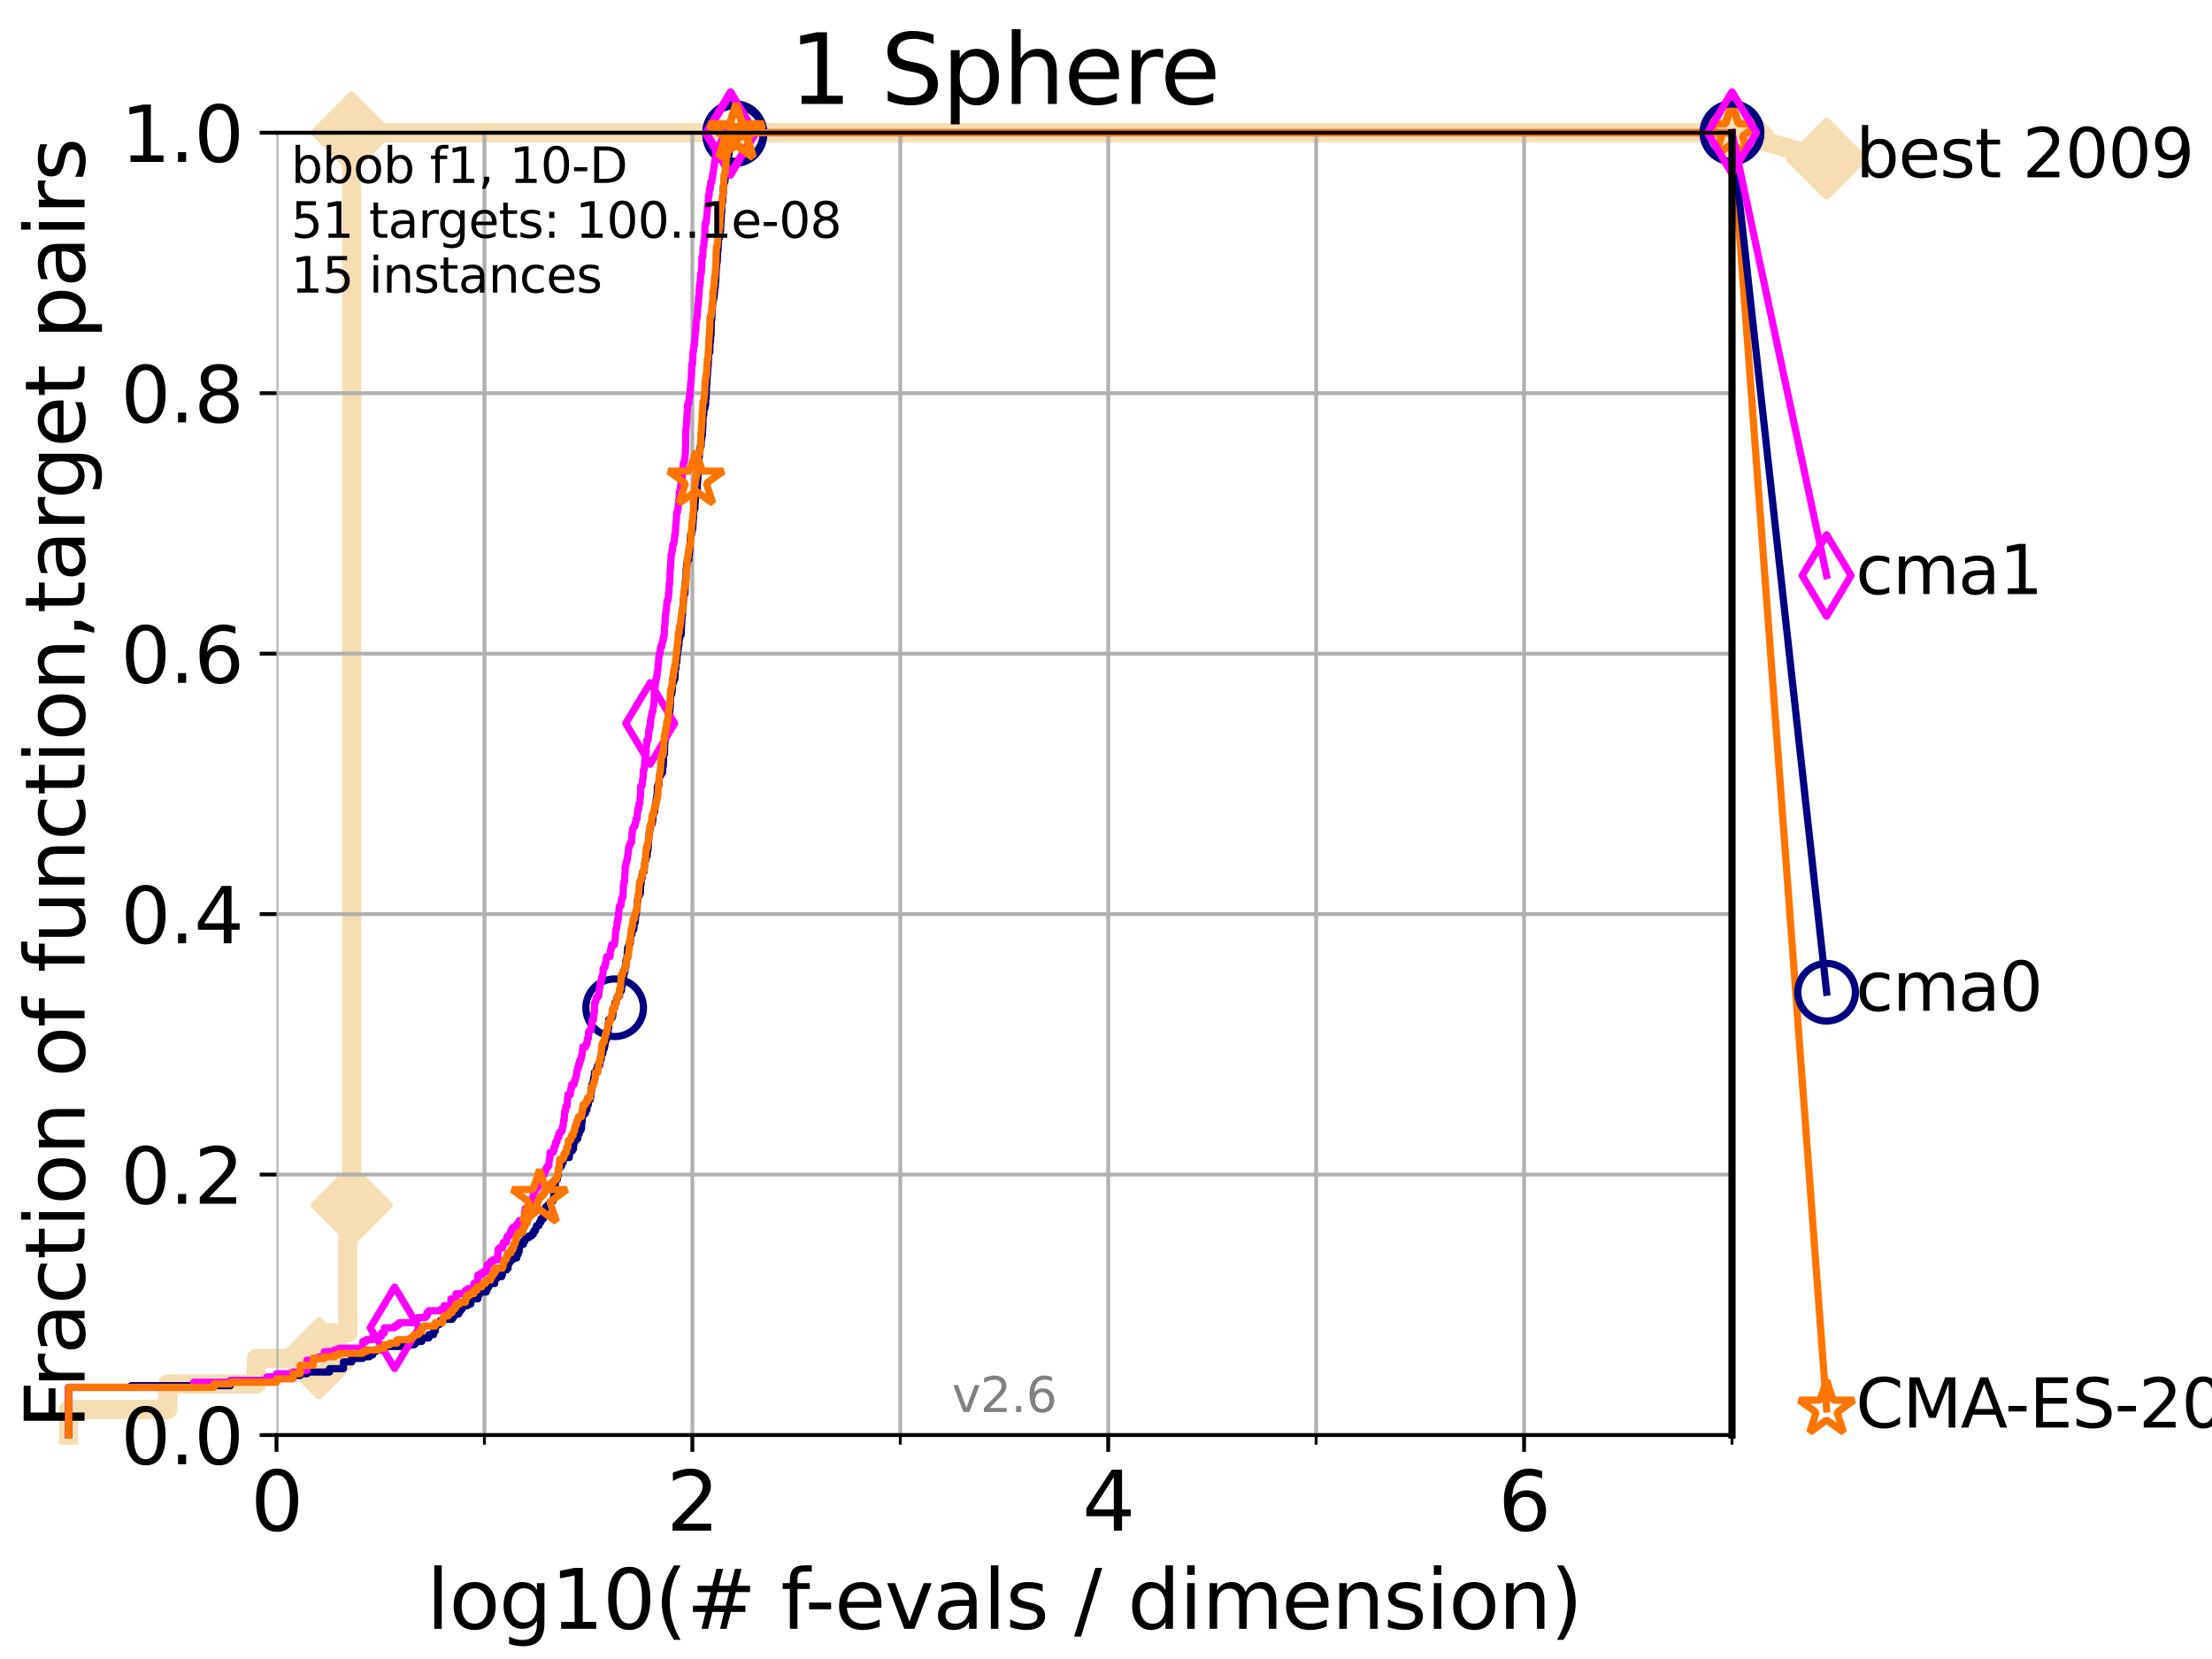<?xml version="1.0" encoding="utf-8" standalone="no"?>
<!DOCTYPE svg PUBLIC "-//W3C//DTD SVG 1.1//EN"
  "http://www.w3.org/Graphics/SVG/1.1/DTD/svg11.dtd">
<svg xmlns:xlink="http://www.w3.org/1999/xlink" width="460.8pt" height="345.6pt" viewBox="0 0 460.8 345.6" xmlns="http://www.w3.org/2000/svg" version="1.1">
 <defs>
  <style type="text/css">*{stroke-linejoin: round; stroke-linecap: butt}</style>
 </defs>
 <g id="figure_1">
  <g id="patch_1">
   <path d="M 0 345.6 
L 460.8 345.6 
L 460.8 0 
L 0 0 
z
" style="fill: #ffffff"/>
  </g>
  <g id="axes_1">
   <g id="patch_2">
    <path d="M 57.6 298.944 
L 360.806 298.944 
L 360.806 27.648 
L 57.6 27.648 
z
" style="fill: #ffffff"/>
   </g>
   <g id="line2d_1">
    <path d="M 14.285 298.944 
L 14.285 293.624 
L 34.951 293.624 
L 34.951 288.305 
L 53.402 288.305 
L 53.402 282.985 
L 66.441 282.985 
L 66.441 277.666 
L 72.432 277.666 
L 72.432 251.068 
L 73.268 251.068 
L 73.268 27.648 
L 360.806 27.648 
" style="fill: none; stroke: #f5deb3; stroke-width: 4; stroke-linecap: square"/>
   </g>
   <g id="line2d_2">
    <defs>
     <path id="m17bc4e6eee" d="M -0 7.778 
L 7.778 0 
L 0 -7.778 
L -7.778 -0 
z
" style="stroke: #f5deb3; stroke-width: 1.5; stroke-linejoin: miter"/>
    </defs>
    <g>
     <use xlink:href="#m17bc4e6eee" x="66.441" y="282.985" style="fill: #f5deb3; stroke: #f5deb3; stroke-width: 1.5; stroke-linejoin: miter"/>
     <use xlink:href="#m17bc4e6eee" x="73.268" y="251.068" style="fill: #f5deb3; stroke: #f5deb3; stroke-width: 1.5; stroke-linejoin: miter"/>
     <use xlink:href="#m17bc4e6eee" x="73.268" y="251.068" style="fill: #f5deb3; stroke: #f5deb3; stroke-width: 1.5; stroke-linejoin: miter"/>
     <use xlink:href="#m17bc4e6eee" x="73.268" y="27.648" style="fill: #f5deb3; stroke: #f5deb3; stroke-width: 1.5; stroke-linejoin: miter"/>
     <use xlink:href="#m17bc4e6eee" x="73.268" y="27.648" style="fill: #f5deb3; stroke: #f5deb3; stroke-width: 1.5; stroke-linejoin: miter"/>
     <use xlink:href="#m17bc4e6eee" x="360.806" y="27.648" style="fill: #f5deb3; stroke: #f5deb3; stroke-width: 1.5; stroke-linejoin: miter"/>
    </g>
   </g>
   <g id="line2d_3">
    <path style="fill: none; stroke: #f5deb3; stroke-width: 4; stroke-linecap: square"/>
    <g/>
   </g>
   <g id="line2d_4">
    <path d="M 360.806 27.648 
L 380.515 33.074 
" style="fill: none; stroke: #f5deb3; stroke-width: 4; stroke-linecap: square"/>
    <g>
     <use xlink:href="#m17bc4e6eee" x="360.806" y="27.648" style="fill: #f5deb3; stroke: #f5deb3; stroke-width: 1.5; stroke-linejoin: miter"/>
     <use xlink:href="#m17bc4e6eee" x="380.515" y="33.074" style="fill: #f5deb3; stroke: #f5deb3; stroke-width: 1.5; stroke-linejoin: miter"/>
    </g>
   </g>
   <g id="matplotlib.axis_1">
    <g id="xtick_1">
     <g id="line2d_5">
      <path d="M 57.6 298.944 
L 57.6 27.648 
" clip-path="url(#p9ef656645a)" style="fill: none; stroke: #b0b0b0; stroke-width: 0.8; stroke-linecap: square"/>
     </g>
     <g id="line2d_6">
      <defs>
       <path id="md8342a63ad" d="M 0 0 
L 0 3.5 
" style="stroke: #000000; stroke-width: 0.8"/>
      </defs>
      <g>
       <use xlink:href="#md8342a63ad" x="57.6" y="298.944" style="stroke: #000000; stroke-width: 0.8"/>
      </g>
     </g>
     <g id="text_1">
      <!-- 0 -->
      <g transform="translate(52.192 318.861)scale(0.17 -0.17)">
       <defs>
        <path id="DejaVuSans-30" d="M 2034 4250 
Q 1547 4250 1301 3770 
Q 1056 3291 1056 2328 
Q 1056 1369 1301 889 
Q 1547 409 2034 409 
Q 2525 409 2770 889 
Q 3016 1369 3016 2328 
Q 3016 3291 2770 3770 
Q 2525 4250 2034 4250 
z
M 2034 4750 
Q 2819 4750 3233 4129 
Q 3647 3509 3647 2328 
Q 3647 1150 3233 529 
Q 2819 -91 2034 -91 
Q 1250 -91 836 529 
Q 422 1150 422 2328 
Q 422 3509 836 4129 
Q 1250 4750 2034 4750 
z
" transform="scale(0.016)"/>
       </defs>
       <use xlink:href="#DejaVuSans-30"/>
      </g>
     </g>
    </g>
    <g id="xtick_2">
     <g id="line2d_7">
      <path d="M 144.23 298.944 
L 144.23 27.648 
" clip-path="url(#p9ef656645a)" style="fill: none; stroke: #b0b0b0; stroke-width: 0.8; stroke-linecap: square"/>
     </g>
     <g id="line2d_8">
      <g>
       <use xlink:href="#md8342a63ad" x="144.23" y="298.944" style="stroke: #000000; stroke-width: 0.8"/>
      </g>
     </g>
     <g id="text_2">
      <!-- 2 -->
      <g transform="translate(138.822 318.861)scale(0.17 -0.17)">
       <defs>
        <path id="DejaVuSans-32" d="M 1228 531 
L 3431 531 
L 3431 0 
L 469 0 
L 469 531 
Q 828 903 1448 1529 
Q 2069 2156 2228 2338 
Q 2531 2678 2651 2914 
Q 2772 3150 2772 3378 
Q 2772 3750 2511 3984 
Q 2250 4219 1831 4219 
Q 1534 4219 1204 4116 
Q 875 4013 500 3803 
L 500 4441 
Q 881 4594 1212 4672 
Q 1544 4750 1819 4750 
Q 2544 4750 2975 4387 
Q 3406 4025 3406 3419 
Q 3406 3131 3298 2873 
Q 3191 2616 2906 2266 
Q 2828 2175 2409 1742 
Q 1991 1309 1228 531 
z
" transform="scale(0.016)"/>
       </defs>
       <use xlink:href="#DejaVuSans-32"/>
      </g>
     </g>
    </g>
    <g id="xtick_3">
     <g id="line2d_9">
      <path d="M 230.861 298.944 
L 230.861 27.648 
" clip-path="url(#p9ef656645a)" style="fill: none; stroke: #b0b0b0; stroke-width: 0.8; stroke-linecap: square"/>
     </g>
     <g id="line2d_10">
      <g>
       <use xlink:href="#md8342a63ad" x="230.861" y="298.944" style="stroke: #000000; stroke-width: 0.8"/>
      </g>
     </g>
     <g id="text_3">
      <!-- 4 -->
      <g transform="translate(225.453 318.861)scale(0.17 -0.17)">
       <defs>
        <path id="DejaVuSans-34" d="M 2419 4116 
L 825 1625 
L 2419 1625 
L 2419 4116 
z
M 2253 4666 
L 3047 4666 
L 3047 1625 
L 3713 1625 
L 3713 1100 
L 3047 1100 
L 3047 0 
L 2419 0 
L 2419 1100 
L 313 1100 
L 313 1709 
L 2253 4666 
z
" transform="scale(0.016)"/>
       </defs>
       <use xlink:href="#DejaVuSans-34"/>
      </g>
     </g>
    </g>
    <g id="xtick_4">
     <g id="line2d_11">
      <path d="M 317.491 298.944 
L 317.491 27.648 
" clip-path="url(#p9ef656645a)" style="fill: none; stroke: #b0b0b0; stroke-width: 0.8; stroke-linecap: square"/>
     </g>
     <g id="line2d_12">
      <g>
       <use xlink:href="#md8342a63ad" x="317.491" y="298.944" style="stroke: #000000; stroke-width: 0.8"/>
      </g>
     </g>
     <g id="text_4">
      <!-- 6 -->
      <g transform="translate(312.083 318.861)scale(0.17 -0.17)">
       <defs>
        <path id="DejaVuSans-36" d="M 2113 2584 
Q 1688 2584 1439 2293 
Q 1191 2003 1191 1497 
Q 1191 994 1439 701 
Q 1688 409 2113 409 
Q 2538 409 2786 701 
Q 3034 994 3034 1497 
Q 3034 2003 2786 2293 
Q 2538 2584 2113 2584 
z
M 3366 4563 
L 3366 3988 
Q 3128 4100 2886 4159 
Q 2644 4219 2406 4219 
Q 1781 4219 1451 3797 
Q 1122 3375 1075 2522 
Q 1259 2794 1537 2939 
Q 1816 3084 2150 3084 
Q 2853 3084 3261 2657 
Q 3669 2231 3669 1497 
Q 3669 778 3244 343 
Q 2819 -91 2113 -91 
Q 1303 -91 875 529 
Q 447 1150 447 2328 
Q 447 3434 972 4092 
Q 1497 4750 2381 4750 
Q 2619 4750 2861 4703 
Q 3103 4656 3366 4563 
z
" transform="scale(0.016)"/>
       </defs>
       <use xlink:href="#DejaVuSans-36"/>
      </g>
     </g>
    </g>
    <g id="xtick_5">
     <g id="line2d_13">
      <path d="M 100.915 298.944 
L 100.915 27.648 
" clip-path="url(#p9ef656645a)" style="fill: none; stroke: #b0b0b0; stroke-width: 0.8; stroke-linecap: square"/>
     </g>
     <g id="line2d_14">
      <defs>
       <path id="m2728a57fd7" d="M 0 0 
L 0 2 
" style="stroke: #000000; stroke-width: 0.6"/>
      </defs>
      <g>
       <use xlink:href="#m2728a57fd7" x="100.915" y="298.944" style="stroke: #000000; stroke-width: 0.6"/>
      </g>
     </g>
    </g>
    <g id="xtick_6">
     <g id="line2d_15">
      <path d="M 187.546 298.944 
L 187.546 27.648 
" clip-path="url(#p9ef656645a)" style="fill: none; stroke: #b0b0b0; stroke-width: 0.8; stroke-linecap: square"/>
     </g>
     <g id="line2d_16">
      <g>
       <use xlink:href="#m2728a57fd7" x="187.546" y="298.944" style="stroke: #000000; stroke-width: 0.6"/>
      </g>
     </g>
    </g>
    <g id="xtick_7">
     <g id="line2d_17">
      <path d="M 274.176 298.944 
L 274.176 27.648 
" clip-path="url(#p9ef656645a)" style="fill: none; stroke: #b0b0b0; stroke-width: 0.8; stroke-linecap: square"/>
     </g>
     <g id="line2d_18">
      <g>
       <use xlink:href="#m2728a57fd7" x="274.176" y="298.944" style="stroke: #000000; stroke-width: 0.6"/>
      </g>
     </g>
    </g>
    <g id="xtick_8">
     <g id="line2d_19">
      <path d="M 360.806 298.944 
L 360.806 27.648 
" clip-path="url(#p9ef656645a)" style="fill: none; stroke: #b0b0b0; stroke-width: 0.8; stroke-linecap: square"/>
     </g>
     <g id="line2d_20">
      <g>
       <use xlink:href="#m2728a57fd7" x="360.806" y="298.944" style="stroke: #000000; stroke-width: 0.6"/>
      </g>
     </g>
    </g>
    <g id="text_5">
     <!-- log10(# f-evals / dimension) -->
     <g transform="translate(88.823 339.314)scale(0.17 -0.17)">
      <defs>
       <path id="DejaVuSans-6c" d="M 603 4863 
L 1178 4863 
L 1178 0 
L 603 0 
L 603 4863 
z
" transform="scale(0.016)"/>
       <path id="DejaVuSans-6f" d="M 1959 3097 
Q 1497 3097 1228 2736 
Q 959 2375 959 1747 
Q 959 1119 1226 758 
Q 1494 397 1959 397 
Q 2419 397 2687 759 
Q 2956 1122 2956 1747 
Q 2956 2369 2687 2733 
Q 2419 3097 1959 3097 
z
M 1959 3584 
Q 2709 3584 3137 3096 
Q 3566 2609 3566 1747 
Q 3566 888 3137 398 
Q 2709 -91 1959 -91 
Q 1206 -91 779 398 
Q 353 888 353 1747 
Q 353 2609 779 3096 
Q 1206 3584 1959 3584 
z
" transform="scale(0.016)"/>
       <path id="DejaVuSans-67" d="M 2906 1791 
Q 2906 2416 2648 2759 
Q 2391 3103 1925 3103 
Q 1463 3103 1205 2759 
Q 947 2416 947 1791 
Q 947 1169 1205 825 
Q 1463 481 1925 481 
Q 2391 481 2648 825 
Q 2906 1169 2906 1791 
z
M 3481 434 
Q 3481 -459 3084 -895 
Q 2688 -1331 1869 -1331 
Q 1566 -1331 1297 -1286 
Q 1028 -1241 775 -1147 
L 775 -588 
Q 1028 -725 1275 -790 
Q 1522 -856 1778 -856 
Q 2344 -856 2625 -561 
Q 2906 -266 2906 331 
L 2906 616 
Q 2728 306 2450 153 
Q 2172 0 1784 0 
Q 1141 0 747 490 
Q 353 981 353 1791 
Q 353 2603 747 3093 
Q 1141 3584 1784 3584 
Q 2172 3584 2450 3431 
Q 2728 3278 2906 2969 
L 2906 3500 
L 3481 3500 
L 3481 434 
z
" transform="scale(0.016)"/>
       <path id="DejaVuSans-31" d="M 794 531 
L 1825 531 
L 1825 4091 
L 703 3866 
L 703 4441 
L 1819 4666 
L 2450 4666 
L 2450 531 
L 3481 531 
L 3481 0 
L 794 0 
L 794 531 
z
" transform="scale(0.016)"/>
       <path id="DejaVuSans-28" d="M 1984 4856 
Q 1566 4138 1362 3434 
Q 1159 2731 1159 2009 
Q 1159 1288 1364 580 
Q 1569 -128 1984 -844 
L 1484 -844 
Q 1016 -109 783 600 
Q 550 1309 550 2009 
Q 550 2706 781 3412 
Q 1013 4119 1484 4856 
L 1984 4856 
z
" transform="scale(0.016)"/>
       <path id="DejaVuSans-23" d="M 3272 2816 
L 2363 2816 
L 2100 1772 
L 3016 1772 
L 3272 2816 
z
M 2803 4594 
L 2478 3297 
L 3391 3297 
L 3719 4594 
L 4219 4594 
L 3897 3297 
L 4872 3297 
L 4872 2816 
L 3775 2816 
L 3519 1772 
L 4513 1772 
L 4513 1294 
L 3397 1294 
L 3072 0 
L 2572 0 
L 2894 1294 
L 1978 1294 
L 1656 0 
L 1153 0 
L 1478 1294 
L 494 1294 
L 494 1772 
L 1594 1772 
L 1856 2816 
L 850 2816 
L 850 3297 
L 1978 3297 
L 2297 4594 
L 2803 4594 
z
" transform="scale(0.016)"/>
       <path id="DejaVuSans-20" transform="scale(0.016)"/>
       <path id="DejaVuSans-66" d="M 2375 4863 
L 2375 4384 
L 1825 4384 
Q 1516 4384 1395 4259 
Q 1275 4134 1275 3809 
L 1275 3500 
L 2222 3500 
L 2222 3053 
L 1275 3053 
L 1275 0 
L 697 0 
L 697 3053 
L 147 3053 
L 147 3500 
L 697 3500 
L 697 3744 
Q 697 4328 969 4595 
Q 1241 4863 1831 4863 
L 2375 4863 
z
" transform="scale(0.016)"/>
       <path id="DejaVuSans-2d" d="M 313 2009 
L 1997 2009 
L 1997 1497 
L 313 1497 
L 313 2009 
z
" transform="scale(0.016)"/>
       <path id="DejaVuSans-65" d="M 3597 1894 
L 3597 1613 
L 953 1613 
Q 991 1019 1311 708 
Q 1631 397 2203 397 
Q 2534 397 2845 478 
Q 3156 559 3463 722 
L 3463 178 
Q 3153 47 2828 -22 
Q 2503 -91 2169 -91 
Q 1331 -91 842 396 
Q 353 884 353 1716 
Q 353 2575 817 3079 
Q 1281 3584 2069 3584 
Q 2775 3584 3186 3129 
Q 3597 2675 3597 1894 
z
M 3022 2063 
Q 3016 2534 2758 2815 
Q 2500 3097 2075 3097 
Q 1594 3097 1305 2825 
Q 1016 2553 972 2059 
L 3022 2063 
z
" transform="scale(0.016)"/>
       <path id="DejaVuSans-76" d="M 191 3500 
L 800 3500 
L 1894 563 
L 2988 3500 
L 3597 3500 
L 2284 0 
L 1503 0 
L 191 3500 
z
" transform="scale(0.016)"/>
       <path id="DejaVuSans-61" d="M 2194 1759 
Q 1497 1759 1228 1600 
Q 959 1441 959 1056 
Q 959 750 1161 570 
Q 1363 391 1709 391 
Q 2188 391 2477 730 
Q 2766 1069 2766 1631 
L 2766 1759 
L 2194 1759 
z
M 3341 1997 
L 3341 0 
L 2766 0 
L 2766 531 
Q 2569 213 2275 61 
Q 1981 -91 1556 -91 
Q 1019 -91 701 211 
Q 384 513 384 1019 
Q 384 1609 779 1909 
Q 1175 2209 1959 2209 
L 2766 2209 
L 2766 2266 
Q 2766 2663 2505 2880 
Q 2244 3097 1772 3097 
Q 1472 3097 1187 3025 
Q 903 2953 641 2809 
L 641 3341 
Q 956 3463 1253 3523 
Q 1550 3584 1831 3584 
Q 2591 3584 2966 3190 
Q 3341 2797 3341 1997 
z
" transform="scale(0.016)"/>
       <path id="DejaVuSans-73" d="M 2834 3397 
L 2834 2853 
Q 2591 2978 2328 3040 
Q 2066 3103 1784 3103 
Q 1356 3103 1142 2972 
Q 928 2841 928 2578 
Q 928 2378 1081 2264 
Q 1234 2150 1697 2047 
L 1894 2003 
Q 2506 1872 2764 1633 
Q 3022 1394 3022 966 
Q 3022 478 2636 193 
Q 2250 -91 1575 -91 
Q 1294 -91 989 -36 
Q 684 19 347 128 
L 347 722 
Q 666 556 975 473 
Q 1284 391 1588 391 
Q 1994 391 2212 530 
Q 2431 669 2431 922 
Q 2431 1156 2273 1281 
Q 2116 1406 1581 1522 
L 1381 1569 
Q 847 1681 609 1914 
Q 372 2147 372 2553 
Q 372 3047 722 3315 
Q 1072 3584 1716 3584 
Q 2034 3584 2315 3537 
Q 2597 3491 2834 3397 
z
" transform="scale(0.016)"/>
       <path id="DejaVuSans-2f" d="M 1625 4666 
L 2156 4666 
L 531 -594 
L 0 -594 
L 1625 4666 
z
" transform="scale(0.016)"/>
       <path id="DejaVuSans-64" d="M 2906 2969 
L 2906 4863 
L 3481 4863 
L 3481 0 
L 2906 0 
L 2906 525 
Q 2725 213 2448 61 
Q 2172 -91 1784 -91 
Q 1150 -91 751 415 
Q 353 922 353 1747 
Q 353 2572 751 3078 
Q 1150 3584 1784 3584 
Q 2172 3584 2448 3432 
Q 2725 3281 2906 2969 
z
M 947 1747 
Q 947 1113 1208 752 
Q 1469 391 1925 391 
Q 2381 391 2643 752 
Q 2906 1113 2906 1747 
Q 2906 2381 2643 2742 
Q 2381 3103 1925 3103 
Q 1469 3103 1208 2742 
Q 947 2381 947 1747 
z
" transform="scale(0.016)"/>
       <path id="DejaVuSans-69" d="M 603 3500 
L 1178 3500 
L 1178 0 
L 603 0 
L 603 3500 
z
M 603 4863 
L 1178 4863 
L 1178 4134 
L 603 4134 
L 603 4863 
z
" transform="scale(0.016)"/>
       <path id="DejaVuSans-6d" d="M 3328 2828 
Q 3544 3216 3844 3400 
Q 4144 3584 4550 3584 
Q 5097 3584 5394 3201 
Q 5691 2819 5691 2113 
L 5691 0 
L 5113 0 
L 5113 2094 
Q 5113 2597 4934 2840 
Q 4756 3084 4391 3084 
Q 3944 3084 3684 2787 
Q 3425 2491 3425 1978 
L 3425 0 
L 2847 0 
L 2847 2094 
Q 2847 2600 2669 2842 
Q 2491 3084 2119 3084 
Q 1678 3084 1418 2786 
Q 1159 2488 1159 1978 
L 1159 0 
L 581 0 
L 581 3500 
L 1159 3500 
L 1159 2956 
Q 1356 3278 1631 3431 
Q 1906 3584 2284 3584 
Q 2666 3584 2933 3390 
Q 3200 3197 3328 2828 
z
" transform="scale(0.016)"/>
       <path id="DejaVuSans-6e" d="M 3513 2113 
L 3513 0 
L 2938 0 
L 2938 2094 
Q 2938 2591 2744 2837 
Q 2550 3084 2163 3084 
Q 1697 3084 1428 2787 
Q 1159 2491 1159 1978 
L 1159 0 
L 581 0 
L 581 3500 
L 1159 3500 
L 1159 2956 
Q 1366 3272 1645 3428 
Q 1925 3584 2291 3584 
Q 2894 3584 3203 3211 
Q 3513 2838 3513 2113 
z
" transform="scale(0.016)"/>
       <path id="DejaVuSans-29" d="M 513 4856 
L 1013 4856 
Q 1481 4119 1714 3412 
Q 1947 2706 1947 2009 
Q 1947 1309 1714 600 
Q 1481 -109 1013 -844 
L 513 -844 
Q 928 -128 1133 580 
Q 1338 1288 1338 2009 
Q 1338 2731 1133 3434 
Q 928 4138 513 4856 
z
" transform="scale(0.016)"/>
      </defs>
      <use xlink:href="#DejaVuSans-6c"/>
      <use xlink:href="#DejaVuSans-6f" x="27.783"/>
      <use xlink:href="#DejaVuSans-67" x="88.965"/>
      <use xlink:href="#DejaVuSans-31" x="152.441"/>
      <use xlink:href="#DejaVuSans-30" x="216.064"/>
      <use xlink:href="#DejaVuSans-28" x="279.688"/>
      <use xlink:href="#DejaVuSans-23" x="318.701"/>
      <use xlink:href="#DejaVuSans-20" x="402.49"/>
      <use xlink:href="#DejaVuSans-66" x="434.277"/>
      <use xlink:href="#DejaVuSans-2d" x="463.982"/>
      <use xlink:href="#DejaVuSans-65" x="500.066"/>
      <use xlink:href="#DejaVuSans-76" x="561.59"/>
      <use xlink:href="#DejaVuSans-61" x="620.77"/>
      <use xlink:href="#DejaVuSans-6c" x="682.049"/>
      <use xlink:href="#DejaVuSans-73" x="709.832"/>
      <use xlink:href="#DejaVuSans-20" x="761.932"/>
      <use xlink:href="#DejaVuSans-2f" x="793.719"/>
      <use xlink:href="#DejaVuSans-20" x="827.41"/>
      <use xlink:href="#DejaVuSans-64" x="859.197"/>
      <use xlink:href="#DejaVuSans-69" x="922.674"/>
      <use xlink:href="#DejaVuSans-6d" x="950.457"/>
      <use xlink:href="#DejaVuSans-65" x="1047.869"/>
      <use xlink:href="#DejaVuSans-6e" x="1109.393"/>
      <use xlink:href="#DejaVuSans-73" x="1172.771"/>
      <use xlink:href="#DejaVuSans-69" x="1224.871"/>
      <use xlink:href="#DejaVuSans-6f" x="1252.654"/>
      <use xlink:href="#DejaVuSans-6e" x="1313.836"/>
      <use xlink:href="#DejaVuSans-29" x="1377.215"/>
     </g>
    </g>
   </g>
   <g id="matplotlib.axis_2">
    <g id="ytick_1">
     <g id="line2d_21">
      <path d="M 57.6 298.944 
L 360.806 298.944 
" clip-path="url(#p9ef656645a)" style="fill: none; stroke: #b0b0b0; stroke-width: 0.8; stroke-linecap: square"/>
     </g>
     <g id="line2d_22">
      <defs>
       <path id="mefa148e0ab" d="M 0 0 
L -3.5 0 
" style="stroke: #000000; stroke-width: 0.8"/>
      </defs>
      <g>
       <use xlink:href="#mefa148e0ab" x="57.6" y="298.944" style="stroke: #000000; stroke-width: 0.8"/>
      </g>
     </g>
     <g id="text_6">
      <!-- 0.0 -->
      <g transform="translate(25.155 305.023)scale(0.16 -0.16)">
       <defs>
        <path id="DejaVuSans-2e" d="M 684 794 
L 1344 794 
L 1344 0 
L 684 0 
L 684 794 
z
" transform="scale(0.016)"/>
       </defs>
       <use xlink:href="#DejaVuSans-30"/>
       <use xlink:href="#DejaVuSans-2e" x="63.623"/>
       <use xlink:href="#DejaVuSans-30" x="95.41"/>
      </g>
     </g>
    </g>
    <g id="ytick_2">
     <g id="line2d_23">
      <path d="M 57.6 244.685 
L 360.806 244.685 
" clip-path="url(#p9ef656645a)" style="fill: none; stroke: #b0b0b0; stroke-width: 0.8; stroke-linecap: square"/>
     </g>
     <g id="line2d_24">
      <g>
       <use xlink:href="#mefa148e0ab" x="57.6" y="244.685" style="stroke: #000000; stroke-width: 0.8"/>
      </g>
     </g>
     <g id="text_7">
      <!-- 0.2 -->
      <g transform="translate(25.155 250.764)scale(0.16 -0.16)">
       <use xlink:href="#DejaVuSans-30"/>
       <use xlink:href="#DejaVuSans-2e" x="63.623"/>
       <use xlink:href="#DejaVuSans-32" x="95.41"/>
      </g>
     </g>
    </g>
    <g id="ytick_3">
     <g id="line2d_25">
      <path d="M 57.6 190.426 
L 360.806 190.426 
" clip-path="url(#p9ef656645a)" style="fill: none; stroke: #b0b0b0; stroke-width: 0.8; stroke-linecap: square"/>
     </g>
     <g id="line2d_26">
      <g>
       <use xlink:href="#mefa148e0ab" x="57.6" y="190.426" style="stroke: #000000; stroke-width: 0.8"/>
      </g>
     </g>
     <g id="text_8">
      <!-- 0.4 -->
      <g transform="translate(25.155 196.504)scale(0.16 -0.16)">
       <use xlink:href="#DejaVuSans-30"/>
       <use xlink:href="#DejaVuSans-2e" x="63.623"/>
       <use xlink:href="#DejaVuSans-34" x="95.41"/>
      </g>
     </g>
    </g>
    <g id="ytick_4">
     <g id="line2d_27">
      <path d="M 57.6 136.166 
L 360.806 136.166 
" clip-path="url(#p9ef656645a)" style="fill: none; stroke: #b0b0b0; stroke-width: 0.8; stroke-linecap: square"/>
     </g>
     <g id="line2d_28">
      <g>
       <use xlink:href="#mefa148e0ab" x="57.6" y="136.166" style="stroke: #000000; stroke-width: 0.8"/>
      </g>
     </g>
     <g id="text_9">
      <!-- 0.6 -->
      <g transform="translate(25.155 142.245)scale(0.16 -0.16)">
       <use xlink:href="#DejaVuSans-30"/>
       <use xlink:href="#DejaVuSans-2e" x="63.623"/>
       <use xlink:href="#DejaVuSans-36" x="95.41"/>
      </g>
     </g>
    </g>
    <g id="ytick_5">
     <g id="line2d_29">
      <path d="M 57.6 81.907 
L 360.806 81.907 
" clip-path="url(#p9ef656645a)" style="fill: none; stroke: #b0b0b0; stroke-width: 0.8; stroke-linecap: square"/>
     </g>
     <g id="line2d_30">
      <g>
       <use xlink:href="#mefa148e0ab" x="57.6" y="81.907" style="stroke: #000000; stroke-width: 0.8"/>
      </g>
     </g>
     <g id="text_10">
      <!-- 0.8 -->
      <g transform="translate(25.155 87.986)scale(0.16 -0.16)">
       <defs>
        <path id="DejaVuSans-38" d="M 2034 2216 
Q 1584 2216 1326 1975 
Q 1069 1734 1069 1313 
Q 1069 891 1326 650 
Q 1584 409 2034 409 
Q 2484 409 2743 651 
Q 3003 894 3003 1313 
Q 3003 1734 2745 1975 
Q 2488 2216 2034 2216 
z
M 1403 2484 
Q 997 2584 770 2862 
Q 544 3141 544 3541 
Q 544 4100 942 4425 
Q 1341 4750 2034 4750 
Q 2731 4750 3128 4425 
Q 3525 4100 3525 3541 
Q 3525 3141 3298 2862 
Q 3072 2584 2669 2484 
Q 3125 2378 3379 2068 
Q 3634 1759 3634 1313 
Q 3634 634 3220 271 
Q 2806 -91 2034 -91 
Q 1263 -91 848 271 
Q 434 634 434 1313 
Q 434 1759 690 2068 
Q 947 2378 1403 2484 
z
M 1172 3481 
Q 1172 3119 1398 2916 
Q 1625 2713 2034 2713 
Q 2441 2713 2670 2916 
Q 2900 3119 2900 3481 
Q 2900 3844 2670 4047 
Q 2441 4250 2034 4250 
Q 1625 4250 1398 4047 
Q 1172 3844 1172 3481 
z
" transform="scale(0.016)"/>
       </defs>
       <use xlink:href="#DejaVuSans-30"/>
       <use xlink:href="#DejaVuSans-2e" x="63.623"/>
       <use xlink:href="#DejaVuSans-38" x="95.41"/>
      </g>
     </g>
    </g>
    <g id="ytick_6">
     <g id="line2d_31">
      <path d="M 57.6 27.648 
L 360.806 27.648 
" clip-path="url(#p9ef656645a)" style="fill: none; stroke: #b0b0b0; stroke-width: 0.8; stroke-linecap: square"/>
     </g>
     <g id="line2d_32">
      <g>
       <use xlink:href="#mefa148e0ab" x="57.6" y="27.648" style="stroke: #000000; stroke-width: 0.8"/>
      </g>
     </g>
     <g id="text_11">
      <!-- 1.0 -->
      <g transform="translate(25.155 33.727)scale(0.16 -0.16)">
       <use xlink:href="#DejaVuSans-31"/>
       <use xlink:href="#DejaVuSans-2e" x="63.623"/>
       <use xlink:href="#DejaVuSans-30" x="95.41"/>
      </g>
     </g>
    </g>
    <g id="text_12">
     <!-- Fraction of function,target pairs -->
     <g transform="translate(17.62 297.681)rotate(-90)scale(0.17 -0.17)">
      <defs>
       <path id="DejaVuSans-46" d="M 628 4666 
L 3309 4666 
L 3309 4134 
L 1259 4134 
L 1259 2759 
L 3109 2759 
L 3109 2228 
L 1259 2228 
L 1259 0 
L 628 0 
L 628 4666 
z
" transform="scale(0.016)"/>
       <path id="DejaVuSans-72" d="M 2631 2963 
Q 2534 3019 2420 3045 
Q 2306 3072 2169 3072 
Q 1681 3072 1420 2755 
Q 1159 2438 1159 1844 
L 1159 0 
L 581 0 
L 581 3500 
L 1159 3500 
L 1159 2956 
Q 1341 3275 1631 3429 
Q 1922 3584 2338 3584 
Q 2397 3584 2469 3576 
Q 2541 3569 2628 3553 
L 2631 2963 
z
" transform="scale(0.016)"/>
       <path id="DejaVuSans-63" d="M 3122 3366 
L 3122 2828 
Q 2878 2963 2633 3030 
Q 2388 3097 2138 3097 
Q 1578 3097 1268 2742 
Q 959 2388 959 1747 
Q 959 1106 1268 751 
Q 1578 397 2138 397 
Q 2388 397 2633 464 
Q 2878 531 3122 666 
L 3122 134 
Q 2881 22 2623 -34 
Q 2366 -91 2075 -91 
Q 1284 -91 818 406 
Q 353 903 353 1747 
Q 353 2603 823 3093 
Q 1294 3584 2113 3584 
Q 2378 3584 2631 3529 
Q 2884 3475 3122 3366 
z
" transform="scale(0.016)"/>
       <path id="DejaVuSans-74" d="M 1172 4494 
L 1172 3500 
L 2356 3500 
L 2356 3053 
L 1172 3053 
L 1172 1153 
Q 1172 725 1289 603 
Q 1406 481 1766 481 
L 2356 481 
L 2356 0 
L 1766 0 
Q 1100 0 847 248 
Q 594 497 594 1153 
L 594 3053 
L 172 3053 
L 172 3500 
L 594 3500 
L 594 4494 
L 1172 4494 
z
" transform="scale(0.016)"/>
       <path id="DejaVuSans-75" d="M 544 1381 
L 544 3500 
L 1119 3500 
L 1119 1403 
Q 1119 906 1312 657 
Q 1506 409 1894 409 
Q 2359 409 2629 706 
Q 2900 1003 2900 1516 
L 2900 3500 
L 3475 3500 
L 3475 0 
L 2900 0 
L 2900 538 
Q 2691 219 2414 64 
Q 2138 -91 1772 -91 
Q 1169 -91 856 284 
Q 544 659 544 1381 
z
M 1991 3584 
L 1991 3584 
z
" transform="scale(0.016)"/>
       <path id="DejaVuSans-2c" d="M 750 794 
L 1409 794 
L 1409 256 
L 897 -744 
L 494 -744 
L 750 256 
L 750 794 
z
" transform="scale(0.016)"/>
       <path id="DejaVuSans-70" d="M 1159 525 
L 1159 -1331 
L 581 -1331 
L 581 3500 
L 1159 3500 
L 1159 2969 
Q 1341 3281 1617 3432 
Q 1894 3584 2278 3584 
Q 2916 3584 3314 3078 
Q 3713 2572 3713 1747 
Q 3713 922 3314 415 
Q 2916 -91 2278 -91 
Q 1894 -91 1617 61 
Q 1341 213 1159 525 
z
M 3116 1747 
Q 3116 2381 2855 2742 
Q 2594 3103 2138 3103 
Q 1681 3103 1420 2742 
Q 1159 2381 1159 1747 
Q 1159 1113 1420 752 
Q 1681 391 2138 391 
Q 2594 391 2855 752 
Q 3116 1113 3116 1747 
z
" transform="scale(0.016)"/>
      </defs>
      <use xlink:href="#DejaVuSans-46"/>
      <use xlink:href="#DejaVuSans-72" x="50.27"/>
      <use xlink:href="#DejaVuSans-61" x="91.383"/>
      <use xlink:href="#DejaVuSans-63" x="152.662"/>
      <use xlink:href="#DejaVuSans-74" x="207.643"/>
      <use xlink:href="#DejaVuSans-69" x="246.852"/>
      <use xlink:href="#DejaVuSans-6f" x="274.635"/>
      <use xlink:href="#DejaVuSans-6e" x="335.816"/>
      <use xlink:href="#DejaVuSans-20" x="399.195"/>
      <use xlink:href="#DejaVuSans-6f" x="430.982"/>
      <use xlink:href="#DejaVuSans-66" x="492.164"/>
      <use xlink:href="#DejaVuSans-20" x="527.369"/>
      <use xlink:href="#DejaVuSans-66" x="559.156"/>
      <use xlink:href="#DejaVuSans-75" x="594.361"/>
      <use xlink:href="#DejaVuSans-6e" x="657.74"/>
      <use xlink:href="#DejaVuSans-63" x="721.119"/>
      <use xlink:href="#DejaVuSans-74" x="776.1"/>
      <use xlink:href="#DejaVuSans-69" x="815.309"/>
      <use xlink:href="#DejaVuSans-6f" x="843.092"/>
      <use xlink:href="#DejaVuSans-6e" x="904.273"/>
      <use xlink:href="#DejaVuSans-2c" x="967.652"/>
      <use xlink:href="#DejaVuSans-74" x="999.439"/>
      <use xlink:href="#DejaVuSans-61" x="1038.648"/>
      <use xlink:href="#DejaVuSans-72" x="1099.928"/>
      <use xlink:href="#DejaVuSans-67" x="1139.291"/>
      <use xlink:href="#DejaVuSans-65" x="1202.768"/>
      <use xlink:href="#DejaVuSans-74" x="1264.291"/>
      <use xlink:href="#DejaVuSans-20" x="1303.5"/>
      <use xlink:href="#DejaVuSans-70" x="1335.287"/>
      <use xlink:href="#DejaVuSans-61" x="1398.764"/>
      <use xlink:href="#DejaVuSans-69" x="1460.043"/>
      <use xlink:href="#DejaVuSans-72" x="1487.826"/>
      <use xlink:href="#DejaVuSans-73" x="1528.939"/>
     </g>
    </g>
   </g>
   <g id="line2d_33">
    <defs>
     <path id="m5ff25ac62e" d="M 0 1.5 
C 0.398 1.5 0.779 1.342 1.061 1.061 
C 1.342 0.779 1.5 0.398 1.5 0 
C 1.5 -0.398 1.342 -0.779 1.061 -1.061 
C 0.779 -1.342 0.398 -1.5 0 -1.5 
C -0.398 -1.5 -0.779 -1.342 -1.061 -1.061 
C -1.342 -0.779 -1.5 -0.398 -1.5 0 
C -1.5 0.398 -1.342 0.779 -1.061 1.061 
C -0.779 1.342 -0.398 1.5 0 1.5 
z
" style="stroke: #f5deb3"/>
    </defs>
    <g>
     <use xlink:href="#m5ff25ac62e" x="73.268" y="27.648" style="fill: #f5deb3; stroke: #f5deb3"/>
     <use xlink:href="#m5ff25ac62e" x="73.268" y="27.648" style="fill: #f5deb3; stroke: #f5deb3"/>
    </g>
   </g>
   <g id="line2d_34">
    <defs>
     <path id="me08bc65b95" d="M 0 1.5 
C 0.398 1.5 0.779 1.342 1.061 1.061 
C 1.342 0.779 1.5 0.398 1.5 0 
C 1.5 -0.398 1.342 -0.779 1.061 -1.061 
C 0.779 -1.342 0.398 -1.5 0 -1.5 
C -0.398 -1.5 -0.779 -1.342 -1.061 -1.061 
C -1.342 -0.779 -1.5 -0.398 -1.5 0 
C -1.5 0.398 -1.342 0.779 -1.061 1.061 
C -0.779 1.342 -0.398 1.5 0 1.5 
z
" style="stroke: #000080"/>
    </defs>
    <g>
     <use xlink:href="#me08bc65b95" x="153.06" y="27.648" style="fill: #000080; stroke: #000080"/>
     <use xlink:href="#me08bc65b95" x="153.06" y="27.648" style="fill: #000080; stroke: #000080"/>
    </g>
   </g>
   <g id="line2d_35">
    <path d="M 14.285 298.944 
L 14.285 289.014 
L 27.324 289.014 
L 27.324 288.66 
L 47.991 288.66 
L 47.991 287.596 
L 55.618 287.596 
L 55.618 286.886 
L 57.6 286.886 
L 57.6 286.532 
L 62.535 286.532 
L 62.535 286.177 
L 63.93 286.177 
L 63.93 285.822 
L 68.657 285.822 
L 68.657 285.113 
L 71.557 285.113 
L 71.557 283.695 
L 73.268 283.695 
L 73.268 282.985 
L 75.575 282.985 
L 75.575 282.631 
L 76.969 282.631 
L 76.969 282.276 
L 77.629 282.276 
L 77.629 281.567 
L 78.267 281.567 
L 78.267 281.212 
L 79.481 281.212 
L 79.481 280.858 
L 80.06 280.858 
L 80.06 280.503 
L 85.039 280.503 
L 85.039 280.148 
L 86.307 280.148 
L 86.307 279.794 
L 86.712 279.794 
L 86.712 279.439 
L 87.876 279.439 
L 87.876 278.73 
L 89.324 278.73 
L 89.324 278.021 
L 90.341 278.021 
L 90.341 277.311 
L 90.668 277.311 
L 90.668 276.247 
L 90.99 276.247 
L 90.99 275.893 
L 91.617 275.893 
L 91.617 275.183 
L 92.224 275.183 
L 92.224 274.829 
L 94.206 274.829 
L 94.206 274.474 
L 94.472 274.474 
L 94.472 273.765 
L 95.503 273.765 
L 95.503 273.41 
L 95.753 273.41 
L 95.753 273.056 
L 95.999 273.056 
L 95.999 272.701 
L 96.241 272.701 
L 96.241 272.346 
L 96.481 272.346 
L 96.481 271.992 
L 97.41 271.992 
L 97.41 271.637 
L 98.078 271.637 
L 98.078 270.573 
L 99.55 270.573 
L 99.55 269.864 
L 99.751 269.864 
L 99.751 269.509 
L 99.95 269.509 
L 99.95 269.155 
L 101.288 269.155 
L 101.288 268.8 
L 101.471 268.8 
L 101.471 268.091 
L 101.833 268.091 
L 101.833 267.736 
L 102.011 267.736 
L 102.011 267.381 
L 103.047 267.381 
L 103.047 266.318 
L 103.544 266.318 
L 103.544 265.963 
L 104.501 265.963 
L 104.501 265.608 
L 104.656 265.608 
L 104.656 264.899 
L 104.809 264.899 
L 104.809 264.544 
L 105.559 264.544 
L 105.559 264.19 
L 105.851 264.19 
L 105.851 263.126 
L 106.138 263.126 
L 106.138 262.771 
L 106.421 262.771 
L 106.421 262.417 
L 106.837 262.417 
L 106.837 262.062 
L 107.644 262.062 
L 107.644 261.353 
L 107.905 261.353 
L 107.905 260.998 
L 108.034 260.998 
L 108.034 260.643 
L 108.163 260.643 
L 108.163 259.579 
L 108.417 259.579 
L 108.417 259.225 
L 109.038 259.225 
L 109.038 258.516 
L 109.401 258.516 
L 109.401 258.161 
L 109.52 258.161 
L 109.52 257.806 
L 110.221 257.806 
L 110.221 257.452 
L 110.786 257.452 
L 110.786 257.097 
L 111.117 257.097 
L 111.226 256.388 
L 111.55 256.388 
L 111.656 255.678 
L 111.762 255.678 
L 111.762 255.324 
L 112.283 255.324 
L 112.386 254.615 
L 112.69 254.615 
L 112.69 253.905 
L 113.186 253.905 
L 113.186 253.196 
L 113.478 253.196 
L 113.574 251.778 
L 113.67 251.778 
L 113.67 251.423 
L 114.048 251.423 
L 114.048 251.068 
L 114.419 251.068 
L 114.419 250.714 
L 114.782 250.714 
L 114.782 250.359 
L 115.051 250.359 
L 115.051 250.004 
L 115.315 250.004 
L 115.402 247.877 
L 115.662 247.877 
L 115.747 245.749 
L 116.086 245.749 
L 116.086 245.039 
L 116.253 245.039 
L 116.337 243.621 
L 116.419 243.621 
L 116.419 243.266 
L 116.665 243.266 
L 116.665 242.912 
L 116.988 242.912 
L 116.988 242.202 
L 117.306 242.202 
L 117.306 241.138 
L 118.598 241.138 
L 118.672 240.075 
L 118.817 240.075 
L 118.817 239.72 
L 119.248 239.72 
L 119.248 239.365 
L 119.46 239.365 
L 119.53 238.301 
L 119.6 238.301 
L 119.6 237.947 
L 119.739 237.947 
L 119.739 237.592 
L 119.945 237.592 
L 119.945 237.237 
L 120.351 237.237 
L 120.418 236.528 
L 120.484 236.528 
L 120.484 236.174 
L 120.683 236.174 
L 120.683 235.464 
L 121.009 235.464 
L 121.009 235.11 
L 121.138 235.11 
L 121.202 233.691 
L 121.266 233.691 
L 121.329 232.273 
L 121.644 232.273 
L 121.644 231.918 
L 121.954 231.918 
L 122.016 231.209 
L 122.259 231.209 
L 122.259 230.499 
L 122.38 230.499 
L 122.38 230.145 
L 122.559 230.145 
L 122.559 229.081 
L 122.971 229.081 
L 123.03 228.372 
L 123.088 228.372 
L 123.145 227.308 
L 123.203 227.308 
L 123.26 226.244 
L 123.318 226.244 
L 123.318 225.889 
L 123.488 225.889 
L 123.545 225.18 
L 123.601 225.18 
L 123.658 224.471 
L 123.825 224.471 
L 123.825 223.407 
L 124.265 223.407 
L 124.265 222.697 
L 124.482 222.697 
L 124.482 221.988 
L 124.907 221.988 
L 125.012 221.279 
L 125.064 221.279 
L 125.116 220.57 
L 125.271 220.57 
L 125.322 219.506 
L 125.578 219.506 
L 125.679 218.442 
L 125.88 218.442 
L 125.979 217.733 
L 126.029 217.733 
L 126.127 216.669 
L 126.323 216.669 
L 126.372 215.959 
L 126.517 215.959 
L 126.517 215.25 
L 126.661 215.25 
L 126.709 214.186 
L 126.804 214.186 
L 126.804 212.413 
L 127.181 212.413 
L 127.181 212.058 
L 127.504 212.058 
L 127.504 211.704 
L 127.641 211.704 
L 127.731 210.285 
L 127.777 210.285 
L 127.777 209.931 
L 128.045 209.931 
L 128.09 208.867 
L 128.398 208.867 
L 128.441 208.157 
L 128.528 208.157 
L 128.528 207.803 
L 128.744 207.803 
L 128.744 207.448 
L 129.083 207.448 
L 129.083 206.384 
L 129.458 206.384 
L 129.541 205.32 
L 129.664 205.32 
L 129.704 204.611 
L 129.826 204.611 
L 129.866 203.547 
L 129.947 203.547 
L 130.027 202.483 
L 130.187 202.483 
L 130.226 201.419 
L 130.384 201.419 
L 130.384 200.001 
L 130.502 200.001 
L 130.502 199.646 
L 130.618 199.646 
L 130.696 198.228 
L 130.734 198.228 
L 130.734 197.518 
L 130.85 197.518 
L 130.85 197.164 
L 131.078 197.164 
L 131.116 196.454 
L 131.304 196.454 
L 131.378 195.036 
L 131.453 195.036 
L 131.453 194.681 
L 131.637 194.681 
L 131.711 193.617 
L 132.037 193.617 
L 132.145 192.199 
L 132.323 192.199 
L 132.429 190.78 
L 132.464 190.78 
L 132.569 190.071 
L 132.604 190.071 
L 132.709 189.007 
L 132.743 189.007 
L 132.778 187.589 
L 132.881 187.589 
L 132.916 186.525 
L 133.222 186.525 
L 133.222 186.17 
L 133.39 186.17 
L 133.49 184.042 
L 133.59 184.042 
L 133.623 182.978 
L 133.755 182.978 
L 133.853 181.914 
L 133.918 181.914 
L 133.918 181.56 
L 134.177 181.56 
L 134.273 180.141 
L 134.305 180.141 
L 134.4 179.432 
L 134.432 179.432 
L 134.432 179.077 
L 134.59 179.077 
L 134.59 178.368 
L 134.808 178.368 
L 134.87 177.304 
L 134.932 177.304 
L 135.024 176.595 
L 135.055 176.595 
L 135.147 174.467 
L 135.177 174.467 
L 135.268 173.403 
L 135.329 173.403 
L 135.419 172.694 
L 135.449 172.694 
L 135.449 171.985 
L 135.688 171.985 
L 135.688 171.63 
L 135.864 171.63 
L 135.952 170.921 
L 135.981 170.921 
L 136.069 169.502 
L 136.242 169.502 
L 136.242 169.147 
L 136.385 169.147 
L 136.414 168.084 
L 136.499 168.084 
L 136.556 167.374 
L 136.669 167.374 
L 136.725 166.31 
L 136.781 166.31 
L 136.837 165.601 
L 136.892 165.601 
L 136.948 163.828 
L 137.058 163.828 
L 137.058 163.473 
L 137.305 163.473 
L 137.332 161.7 
L 137.574 161.7 
L 137.574 161.346 
L 137.761 161.346 
L 137.761 160.991 
L 137.998 160.991 
L 138.103 159.572 
L 138.181 159.572 
L 138.233 157.09 
L 138.413 157.09 
L 138.49 154.607 
L 138.541 154.607 
L 138.642 153.544 
L 138.668 153.544 
L 138.718 152.834 
L 138.819 152.834 
L 138.919 151.416 
L 139.018 151.416 
L 139.117 150.706 
L 139.142 150.706 
L 139.216 149.643 
L 139.363 149.643 
L 139.387 148.933 
L 139.484 148.933 
L 139.581 147.515 
L 139.629 147.515 
L 139.725 145.032 
L 139.748 145.032 
L 139.748 144.678 
L 139.915 144.678 
L 139.962 143.968 
L 140.056 143.968 
L 140.127 142.195 
L 140.313 142.195 
L 140.405 141.486 
L 140.589 141.486 
L 140.68 139.358 
L 140.793 139.358 
L 140.883 137.94 
L 140.995 137.94 
L 141.062 136.521 
L 141.107 136.521 
L 141.217 135.457 
L 141.283 135.457 
L 141.371 134.393 
L 141.437 134.393 
L 141.48 132.975 
L 141.611 132.975 
L 141.654 132.265 
L 141.89 132.265 
L 141.996 129.783 
L 142.017 129.783 
L 142.102 128.364 
L 142.165 128.364 
L 142.227 126.591 
L 142.29 126.591 
L 142.373 124.818 
L 142.415 124.818 
L 142.518 123.754 
L 142.682 123.754 
L 142.784 120.917 
L 142.865 120.917 
L 142.946 118.435 
L 143.006 118.435 
L 143.086 117.371 
L 143.166 117.371 
L 143.186 116.661 
L 143.462 116.661 
L 143.56 115.598 
L 143.58 115.598 
L 143.677 114.534 
L 143.696 114.534 
L 143.793 112.406 
L 143.831 112.406 
L 143.87 111.342 
L 144.06 111.342 
L 144.117 110.633 
L 144.174 110.633 
L 144.174 110.278 
L 144.305 110.278 
L 144.399 108.505 
L 144.436 108.505 
L 144.529 106.732 
L 144.548 106.732 
L 144.603 106.022 
L 144.75 106.022 
L 144.841 104.249 
L 144.878 104.249 
L 144.986 102.476 
L 145.058 102.476 
L 145.058 102.121 
L 145.22 102.121 
L 145.327 99.994 
L 145.362 99.994 
L 145.45 98.22 
L 145.538 98.22 
L 145.626 95.383 
L 145.661 95.383 
L 145.765 93.61 
L 145.852 93.61 
L 145.886 92.901 
L 146.058 92.901 
L 146.126 91.482 
L 146.177 91.482 
L 146.227 90.773 
L 146.312 90.773 
L 146.413 88.645 
L 146.429 88.645 
L 146.479 86.517 
L 146.596 86.517 
L 146.662 85.099 
L 146.827 85.099 
L 146.925 84.39 
L 146.99 84.39 
L 147.022 82.971 
L 147.103 82.971 
L 147.2 80.134 
L 147.248 80.134 
L 147.344 78.006 
L 147.392 78.006 
L 147.471 76.233 
L 147.519 76.233 
L 147.629 74.105 
L 147.644 74.105 
L 147.707 73.396 
L 147.863 73.396 
L 147.909 71.268 
L 148.002 71.268 
L 148.079 69.85 
L 148.125 69.85 
L 148.186 66.658 
L 148.277 66.658 
L 148.383 63.466 
L 148.458 63.466 
L 148.563 62.757 
L 148.593 62.757 
L 148.682 62.048 
L 148.756 62.048 
L 148.86 60.629 
L 148.874 60.629 
L 148.948 59.92 
L 148.991 59.92 
L 149.064 58.501 
L 149.108 58.501 
L 149.209 56.019 
L 149.238 56.019 
L 149.339 54.6 
L 149.41 54.6 
L 149.51 52.118 
L 149.581 52.118 
L 149.68 49.99 
L 149.736 49.99 
L 149.736 49.635 
L 149.862 49.635 
L 149.931 48.926 
L 149.973 48.926 
L 150.07 48.217 
L 150.097 48.217 
L 150.194 46.089 
L 150.221 46.089 
L 150.303 44.316 
L 150.357 44.316 
L 150.452 42.188 
L 150.533 42.188 
L 150.627 40.415 
L 150.667 40.415 
L 150.721 38.642 
L 150.8 38.642 
L 150.88 37.932 
L 150.998 37.932 
L 151.103 36.869 
L 151.168 36.869 
L 151.259 36.159 
L 151.298 36.159 
L 151.349 34.031 
L 151.439 34.031 
L 151.529 32.968 
L 151.554 32.968 
L 151.554 32.613 
L 151.808 32.613 
L 151.858 31.904 
L 151.92 31.904 
L 152.008 31.194 
L 152.033 31.194 
L 152.132 30.485 
L 152.181 30.485 
L 152.181 30.13 
L 152.39 30.13 
L 152.475 29.421 
L 152.632 29.421 
L 152.704 28.712 
L 152.835 28.712 
L 152.847 28.003 
L 153.06 28.003 
L 153.06 27.648 
L 360.806 27.648 
L 360.806 27.648 
" style="fill: none; stroke: #000080; stroke-width: 1.5; stroke-linecap: square"/>
   </g>
   <g id="line2d_36">
    <defs>
     <path id="m4c35802d09" d="M 0 6 
C 1.591 6 3.117 5.368 4.243 4.243 
C 5.368 3.117 6 1.591 6 0 
C 6 -1.591 5.368 -3.117 4.243 -4.243 
C 3.117 -5.368 1.591 -6 0 -6 
C -1.591 -6 -3.117 -5.368 -4.243 -4.243 
C -5.368 -3.117 -6 -1.591 -6 0 
C -6 1.591 -5.368 3.117 -4.243 4.243 
C -3.117 5.368 -1.591 6 0 6 
z
" style="stroke: #000080; stroke-width: 1.5"/>
    </defs>
    <g>
     <use xlink:href="#m4c35802d09" x="128.045" y="209.931" style="fill-opacity: 0; stroke: #000080; stroke-width: 1.5"/>
     <use xlink:href="#m4c35802d09" x="153.06" y="28.003" style="fill-opacity: 0; stroke: #000080; stroke-width: 1.5"/>
     <use xlink:href="#m4c35802d09" x="153.06" y="28.003" style="fill-opacity: 0; stroke: #000080; stroke-width: 1.5"/>
     <use xlink:href="#m4c35802d09" x="153.06" y="27.648" style="fill-opacity: 0; stroke: #000080; stroke-width: 1.5"/>
     <use xlink:href="#m4c35802d09" x="153.06" y="27.648" style="fill-opacity: 0; stroke: #000080; stroke-width: 1.5"/>
     <use xlink:href="#m4c35802d09" x="360.806" y="27.648" style="fill-opacity: 0; stroke: #000080; stroke-width: 1.5"/>
    </g>
   </g>
   <g id="line2d_37">
    <path style="fill: none; stroke: #000080; stroke-width: 1.5; stroke-linecap: square"/>
    <g/>
   </g>
   <g id="line2d_38">
    <defs>
     <path id="maede5a86a2" d="M 0 1.5 
C 0.398 1.5 0.779 1.342 1.061 1.061 
C 1.342 0.779 1.5 0.398 1.5 0 
C 1.5 -0.398 1.342 -0.779 1.061 -1.061 
C 0.779 -1.342 0.398 -1.5 0 -1.5 
C -0.398 -1.5 -0.779 -1.342 -1.061 -1.061 
C -1.342 -0.779 -1.5 -0.398 -1.5 0 
C -1.5 0.398 -1.342 0.779 -1.061 1.061 
C -0.779 1.342 -0.398 1.5 0 1.5 
z
" style="stroke: #ff00ff"/>
    </defs>
    <g>
     <use xlink:href="#maede5a86a2" x="152.181" y="27.648" style="fill: #ff00ff; stroke: #ff00ff"/>
     <use xlink:href="#maede5a86a2" x="152.181" y="27.648" style="fill: #ff00ff; stroke: #ff00ff"/>
    </g>
   </g>
   <g id="line2d_39">
    <path d="M 14.285 298.944 
L 14.285 289.014 
L 40.363 289.014 
L 40.363 287.95 
L 47.991 287.95 
L 47.991 287.596 
L 55.618 287.596 
L 55.618 286.886 
L 57.6 286.886 
L 57.6 286.177 
L 61.03 286.177 
L 61.03 285.822 
L 62.535 285.822 
L 62.535 285.468 
L 63.93 285.468 
L 63.93 283.34 
L 65.227 283.34 
L 65.227 282.985 
L 66.441 282.985 
L 66.441 282.631 
L 67.582 282.631 
L 67.582 281.567 
L 69.674 281.567 
L 69.674 281.212 
L 70.639 281.212 
L 70.639 280.858 
L 75.575 280.858 
L 75.575 279.439 
L 76.285 279.439 
L 76.285 279.084 
L 77.629 279.084 
L 77.629 278.375 
L 79.481 278.375 
L 79.481 277.666 
L 80.06 277.666 
L 80.06 276.602 
L 82.212 276.602 
L 82.212 276.247 
L 82.713 276.247 
L 82.713 275.893 
L 83.202 275.893 
L 83.202 275.538 
L 85.894 275.538 
L 85.894 275.183 
L 86.307 275.183 
L 86.307 274.829 
L 87.108 274.829 
L 87.108 274.474 
L 88.614 274.474 
L 88.614 274.12 
L 88.972 274.12 
L 88.972 273.41 
L 89.324 273.41 
L 89.324 273.056 
L 91.923 273.056 
L 91.923 272.701 
L 92.52 272.701 
L 92.52 271.992 
L 93.935 271.992 
L 93.935 270.573 
L 94.995 270.573 
L 94.995 269.509 
L 96.718 269.509 
L 96.718 269.155 
L 96.951 269.155 
L 96.951 268.8 
L 97.41 268.8 
L 97.41 268.445 
L 98.51 268.445 
L 98.51 268.091 
L 98.723 268.091 
L 98.723 267.381 
L 99.141 267.381 
L 99.141 267.027 
L 99.55 267.027 
L 99.55 265.608 
L 100.147 265.608 
L 100.147 265.254 
L 100.726 265.254 
L 100.726 264.899 
L 101.288 264.899 
L 101.288 264.544 
L 101.471 264.544 
L 101.471 263.48 
L 102.011 263.48 
L 102.011 263.126 
L 102.188 263.126 
L 102.188 262.771 
L 102.708 262.771 
L 102.708 262.417 
L 103.707 262.417 
L 103.707 260.289 
L 104.029 260.289 
L 104.029 259.934 
L 104.656 259.934 
L 104.656 259.579 
L 104.809 259.579 
L 104.809 258.87 
L 105.411 258.87 
L 105.411 258.516 
L 105.559 258.516 
L 105.559 257.806 
L 105.705 257.806 
L 105.705 257.452 
L 106.138 257.452 
L 106.138 257.097 
L 106.28 257.097 
L 106.28 256.742 
L 106.421 256.742 
L 106.421 256.388 
L 106.561 256.388 
L 106.561 256.033 
L 106.837 256.033 
L 106.837 255.678 
L 107.512 255.678 
L 107.512 255.324 
L 107.644 255.324 
L 107.644 254.969 
L 108.163 254.969 
L 108.163 254.26 
L 109.038 254.26 
L 109.038 253.905 
L 109.159 253.905 
L 109.159 253.551 
L 109.28 253.551 
L 109.28 252.487 
L 109.401 252.487 
L 109.401 251.778 
L 110.106 251.778 
L 110.106 251.423 
L 110.221 251.423 
L 110.221 251.068 
L 110.562 251.068 
L 110.562 250.004 
L 110.786 250.004 
L 110.786 249.65 
L 111.117 249.65 
L 111.117 248.586 
L 111.335 248.586 
L 111.442 247.522 
L 111.972 247.522 
L 111.972 247.167 
L 112.18 247.167 
L 112.18 246.458 
L 112.589 246.458 
L 112.69 245.749 
L 112.89 245.749 
L 112.989 244.685 
L 113.381 244.685 
L 113.381 243.976 
L 113.67 243.976 
L 113.765 243.266 
L 114.048 243.266 
L 114.048 242.912 
L 114.327 242.912 
L 114.419 241.493 
L 114.51 241.493 
L 114.602 240.075 
L 115.227 240.075 
L 115.227 239.72 
L 115.402 239.72 
L 115.402 239.011 
L 115.576 239.011 
L 115.576 238.656 
L 115.747 238.656 
L 115.747 237.947 
L 116.002 237.947 
L 116.086 237.237 
L 116.17 237.237 
L 116.17 236.883 
L 116.419 236.883 
L 116.419 236.174 
L 116.584 236.174 
L 116.584 235.819 
L 116.988 235.819 
L 116.988 235.464 
L 117.147 235.464 
L 117.147 234.755 
L 117.306 234.755 
L 117.384 233.336 
L 117.54 233.336 
L 117.618 231.563 
L 117.772 231.563 
L 117.849 230.499 
L 118.152 230.499 
L 118.227 228.726 
L 118.302 228.726 
L 118.302 228.017 
L 118.817 228.017 
L 118.89 226.953 
L 118.962 226.953 
L 118.962 226.598 
L 119.106 226.598 
L 119.106 225.889 
L 119.6 225.889 
L 119.669 225.18 
L 119.808 225.18 
L 119.876 224.471 
L 120.013 224.471 
L 120.081 223.761 
L 120.149 223.761 
L 120.149 223.052 
L 120.284 223.052 
L 120.351 222.343 
L 120.551 222.343 
L 120.551 221.634 
L 120.748 221.634 
L 120.748 220.924 
L 120.944 220.924 
L 120.944 220.57 
L 121.073 220.57 
L 121.138 219.86 
L 121.266 219.86 
L 121.329 218.796 
L 121.393 218.796 
L 121.393 218.087 
L 122.016 218.087 
L 122.016 217.733 
L 122.138 217.733 
L 122.138 217.378 
L 122.32 217.378 
L 122.38 216.314 
L 122.559 216.314 
L 122.619 214.895 
L 122.855 214.895 
L 122.855 214.541 
L 123.145 214.541 
L 123.145 213.832 
L 123.26 213.832 
L 123.318 212.768 
L 123.375 212.768 
L 123.375 212.413 
L 123.658 212.413 
L 123.714 210.994 
L 123.825 210.994 
L 123.881 208.867 
L 124.047 208.867 
L 124.156 208.157 
L 124.211 208.157 
L 124.211 207.803 
L 124.482 207.803 
L 124.482 207.448 
L 124.748 207.448 
L 124.854 206.03 
L 124.907 206.03 
L 125.012 204.966 
L 125.064 204.966 
L 125.064 204.611 
L 125.271 204.611 
L 125.322 203.547 
L 125.476 203.547 
L 125.578 202.838 
L 125.628 202.838 
L 125.628 201.774 
L 125.83 201.774 
L 125.83 201.419 
L 126.078 201.419 
L 126.078 200.71 
L 126.226 200.71 
L 126.275 199.646 
L 126.372 199.646 
L 126.372 199.291 
L 127.087 199.291 
L 127.181 197.873 
L 127.274 197.873 
L 127.274 197.518 
L 127.412 197.518 
L 127.412 196.809 
L 128.001 196.809 
L 128.045 196.1 
L 128.134 196.1 
L 128.222 194.327 
L 128.266 194.327 
L 128.266 193.617 
L 128.398 193.617 
L 128.485 192.908 
L 128.528 192.908 
L 128.528 192.199 
L 128.658 192.199 
L 128.658 191.49 
L 128.786 191.49 
L 128.872 190.071 
L 128.914 190.071 
L 128.999 189.007 
L 129.083 189.007 
L 129.083 188.652 
L 129.376 188.652 
L 129.458 187.234 
L 129.623 187.234 
L 129.623 186.879 
L 129.786 186.879 
L 129.866 184.397 
L 129.907 184.397 
L 129.947 183.688 
L 130.107 183.688 
L 130.187 181.914 
L 130.226 181.914 
L 130.226 180.496 
L 130.345 180.496 
L 130.384 179.787 
L 130.502 179.787 
L 130.579 179.077 
L 130.696 179.077 
L 130.773 178.013 
L 130.85 178.013 
L 130.926 176.595 
L 131.04 176.595 
L 131.04 176.24 
L 131.191 176.24 
L 131.191 175.886 
L 131.304 175.886 
L 131.304 175.531 
L 131.564 175.531 
L 131.674 173.403 
L 131.747 173.403 
L 131.747 172.694 
L 131.929 172.694 
L 131.929 172.339 
L 132.109 172.339 
L 132.109 171.985 
L 132.323 171.985 
L 132.358 171.275 
L 132.464 171.275 
L 132.499 170.566 
L 132.709 170.566 
L 132.778 169.147 
L 132.881 169.147 
L 132.881 168.438 
L 133.086 168.438 
L 133.12 167.374 
L 133.289 167.374 
L 133.357 165.956 
L 133.424 165.956 
L 133.457 163.828 
L 133.689 163.828 
L 133.689 163.473 
L 133.82 163.473 
L 133.853 162.409 
L 133.951 162.409 
L 134.016 160.636 
L 134.08 160.636 
L 134.08 160.282 
L 134.209 160.282 
L 134.305 158.508 
L 134.337 158.508 
L 134.432 157.799 
L 134.464 157.799 
L 134.464 157.09 
L 134.59 157.09 
L 134.652 155.317 
L 134.715 155.317 
L 134.715 154.253 
L 134.993 154.253 
L 135.085 153.189 
L 135.116 153.189 
L 135.147 152.125 
L 135.298 152.125 
L 135.298 151.416 
L 135.449 151.416 
L 135.509 149.997 
L 135.569 149.997 
L 135.658 149.288 
L 135.747 149.288 
L 135.806 148.579 
L 135.864 148.579 
L 135.864 148.224 
L 136.011 148.224 
L 136.098 147.16 
L 136.156 147.16 
L 136.242 145.742 
L 136.271 145.742 
L 136.357 143.614 
L 136.442 143.614 
L 136.528 142.195 
L 136.584 142.195 
L 136.641 141.486 
L 136.753 141.486 
L 136.781 140.777 
L 136.892 140.777 
L 136.92 139.713 
L 137.031 139.713 
L 137.113 138.294 
L 137.168 138.294 
L 137.223 136.876 
L 137.305 136.876 
L 137.332 136.166 
L 137.494 136.166 
L 137.574 135.102 
L 137.628 135.102 
L 137.628 134.748 
L 137.841 134.748 
L 137.867 134.039 
L 137.998 134.039 
L 138.051 133.329 
L 138.207 133.329 
L 138.207 132.62 
L 138.362 132.62 
L 138.439 130.492 
L 138.515 130.492 
L 138.617 128.01 
L 138.668 128.01 
L 138.768 126.946 
L 138.844 126.946 
L 138.944 125.173 
L 139.117 125.173 
L 139.216 124.463 
L 139.24 124.463 
L 139.265 123.4 
L 139.363 123.4 
L 139.411 121.626 
L 139.508 121.626 
L 139.605 118.789 
L 139.629 118.789 
L 139.725 117.371 
L 139.748 117.371 
L 139.796 115.598 
L 139.891 115.598 
L 139.986 114.888 
L 140.009 114.888 
L 140.009 114.534 
L 140.127 114.534 
L 140.127 113.47 
L 140.313 113.47 
L 140.405 112.76 
L 140.474 112.76 
L 140.566 111.342 
L 140.68 111.342 
L 140.771 109.214 
L 140.816 109.214 
L 140.906 108.15 
L 140.928 108.15 
L 140.951 106.732 
L 141.129 106.732 
L 141.129 106.022 
L 141.261 106.022 
L 141.371 104.249 
L 141.459 104.249 
L 141.502 102.476 
L 141.611 102.476 
L 141.697 101.767 
L 141.74 101.767 
L 141.847 100.703 
L 141.932 100.703 
L 141.932 99.994 
L 142.08 99.994 
L 142.165 98.93 
L 142.207 98.93 
L 142.29 97.157 
L 142.332 97.157 
L 142.353 96.447 
L 142.498 96.447 
L 142.6 95.738 
L 142.662 95.738 
L 142.764 94.319 
L 142.784 94.319 
L 142.865 89.709 
L 142.906 89.709 
L 143.006 88.291 
L 143.026 88.291 
L 143.126 86.163 
L 143.166 86.163 
L 143.226 84.39 
L 143.305 84.39 
L 143.305 84.035 
L 143.482 84.035 
L 143.56 82.616 
L 143.696 82.616 
L 143.735 81.198 
L 143.812 81.198 
L 143.889 79.779 
L 143.927 79.779 
L 144.022 78.361 
L 144.041 78.361 
L 144.117 75.878 
L 144.268 75.878 
L 144.362 73.396 
L 144.38 73.396 
L 144.38 73.041 
L 144.492 73.041 
L 144.548 71.977 
L 144.658 71.977 
L 144.768 70.559 
L 144.786 70.559 
L 144.878 68.786 
L 144.95 68.786 
L 145.022 67.013 
L 145.076 67.013 
L 145.184 65.949 
L 145.255 65.949 
L 145.362 63.466 
L 145.486 63.466 
L 145.538 61.693 
L 145.626 61.693 
L 145.678 59.565 
L 145.765 59.565 
L 145.817 58.856 
L 145.886 58.856 
L 145.955 57.083 
L 146.075 57.083 
L 146.177 55.664 
L 146.194 55.664 
L 146.244 53.536 
L 146.413 53.536 
L 146.479 51.409 
L 146.613 51.409 
L 146.679 49.99 
L 146.778 49.99 
L 146.876 46.798 
L 146.892 46.798 
L 146.892 46.444 
L 147.103 46.444 
L 147.2 45.38 
L 147.232 45.38 
L 147.328 43.961 
L 147.344 43.961 
L 147.376 42.897 
L 147.534 42.897 
L 147.582 40.77 
L 147.707 40.77 
L 147.77 39.351 
L 147.971 39.351 
L 148.063 37.932 
L 148.292 37.932 
L 148.368 36.869 
L 148.458 36.869 
L 148.473 36.159 
L 148.578 36.159 
L 148.652 35.095 
L 148.697 35.095 
L 148.801 34.386 
L 148.815 34.386 
L 148.918 33.322 
L 149.05 33.322 
L 149.122 31.904 
L 149.41 31.904 
L 149.467 30.84 
L 149.652 30.84 
L 149.75 30.13 
L 150.07 30.13 
L 150.07 29.776 
L 150.194 29.776 
L 150.194 29.421 
L 150.506 29.421 
L 150.506 29.067 
L 150.893 29.067 
L 150.998 28.357 
L 151.669 28.357 
L 151.669 28.003 
L 152.181 28.003 
L 152.181 27.648 
L 360.806 27.648 
L 360.806 27.648 
" style="fill: none; stroke: #ff00ff; stroke-width: 1.5; stroke-linecap: square"/>
   </g>
   <g id="line2d_40">
    <defs>
     <path id="mfb8c89407d" d="M -0 8.485 
L 5.091 0 
L 0 -8.485 
L -5.091 -0 
z
" style="stroke: #ff00ff; stroke-width: 1.5; stroke-linejoin: miter"/>
    </defs>
    <g>
     <use xlink:href="#mfb8c89407d" x="82.212" y="276.602" style="fill-opacity: 0; stroke: #ff00ff; stroke-width: 1.5; stroke-linejoin: miter"/>
     <use xlink:href="#mfb8c89407d" x="135.449" y="150.706" style="fill-opacity: 0; stroke: #ff00ff; stroke-width: 1.5; stroke-linejoin: miter"/>
     <use xlink:href="#mfb8c89407d" x="152.181" y="28.003" style="fill-opacity: 0; stroke: #ff00ff; stroke-width: 1.5; stroke-linejoin: miter"/>
     <use xlink:href="#mfb8c89407d" x="152.181" y="27.648" style="fill-opacity: 0; stroke: #ff00ff; stroke-width: 1.5; stroke-linejoin: miter"/>
     <use xlink:href="#mfb8c89407d" x="152.181" y="27.648" style="fill-opacity: 0; stroke: #ff00ff; stroke-width: 1.5; stroke-linejoin: miter"/>
     <use xlink:href="#mfb8c89407d" x="360.806" y="27.648" style="fill-opacity: 0; stroke: #ff00ff; stroke-width: 1.5; stroke-linejoin: miter"/>
    </g>
   </g>
   <g id="line2d_41">
    <path style="fill: none; stroke: #ff00ff; stroke-width: 1.5; stroke-linecap: square"/>
    <g/>
   </g>
   <g id="line2d_42">
    <defs>
     <path id="ma3cb8fffdb" d="M 0 1.5 
C 0.398 1.5 0.779 1.342 1.061 1.061 
C 1.342 0.779 1.5 0.398 1.5 0 
C 1.5 -0.398 1.342 -0.779 1.061 -1.061 
C 0.779 -1.342 0.398 -1.5 0 -1.5 
C -0.398 -1.5 -0.779 -1.342 -1.061 -1.061 
C -1.342 -0.779 -1.5 -0.398 -1.5 0 
C -1.5 0.398 -1.342 0.779 -1.061 1.061 
C -0.779 1.342 -0.398 1.5 0 1.5 
z
" style="stroke: #ff7500"/>
    </defs>
    <g>
     <use xlink:href="#ma3cb8fffdb" x="153.34" y="27.648" style="fill: #ff7500; stroke: #ff7500"/>
     <use xlink:href="#ma3cb8fffdb" x="153.34" y="27.648" style="fill: #ff7500; stroke: #ff7500"/>
    </g>
   </g>
   <g id="line2d_43">
    <path d="M 14.285 298.944 
L 14.285 289.014 
L 44.561 289.014 
L 44.561 288.305 
L 47.991 288.305 
L 47.991 287.95 
L 57.6 287.95 
L 57.6 287.241 
L 61.03 287.241 
L 61.03 286.177 
L 62.535 286.177 
L 62.535 284.404 
L 65.227 284.404 
L 65.227 282.985 
L 67.582 282.985 
L 67.582 282.631 
L 69.674 282.631 
L 69.674 282.276 
L 70.639 282.276 
L 70.639 281.922 
L 75.575 281.922 
L 75.575 281.567 
L 76.285 281.567 
L 76.285 281.212 
L 78.883 281.212 
L 78.883 280.858 
L 80.06 280.858 
L 80.06 280.148 
L 81.166 280.148 
L 81.166 279.794 
L 82.713 279.794 
L 82.713 279.084 
L 85.471 279.084 
L 85.471 278.73 
L 85.894 278.73 
L 85.894 278.375 
L 86.307 278.375 
L 86.307 278.021 
L 87.108 278.021 
L 87.108 277.666 
L 87.496 277.666 
L 87.496 277.311 
L 87.876 277.311 
L 87.876 276.602 
L 88.249 276.602 
L 88.249 276.247 
L 90.668 276.247 
L 90.668 275.538 
L 92.224 275.538 
L 92.224 274.474 
L 92.52 274.474 
L 92.52 274.12 
L 93.382 274.12 
L 93.382 273.765 
L 93.66 273.765 
L 93.66 273.41 
L 94.206 273.41 
L 94.206 272.701 
L 94.736 272.701 
L 94.736 272.346 
L 94.995 272.346 
L 94.995 271.637 
L 95.753 271.637 
L 95.753 271.282 
L 96.951 271.282 
L 96.951 270.573 
L 97.182 270.573 
L 97.182 269.864 
L 97.858 269.864 
L 97.858 269.509 
L 98.723 269.509 
L 98.723 268.8 
L 99.347 268.8 
L 99.347 268.091 
L 100.342 268.091 
L 100.342 267.736 
L 100.535 267.736 
L 100.535 267.381 
L 101.102 267.381 
L 101.102 267.027 
L 101.288 267.027 
L 101.288 266.672 
L 102.188 266.672 
L 102.188 265.963 
L 102.536 265.963 
L 102.536 265.608 
L 102.708 265.608 
L 102.708 265.254 
L 103.047 265.254 
L 103.047 264.19 
L 104.656 264.19 
L 104.656 263.835 
L 104.809 263.835 
L 104.809 263.126 
L 104.962 263.126 
L 104.962 262.417 
L 105.411 262.417 
L 105.411 262.062 
L 105.559 262.062 
L 105.559 261.707 
L 105.705 261.707 
L 105.705 260.998 
L 106.421 260.998 
L 106.421 260.289 
L 106.837 260.289 
L 106.837 259.934 
L 106.974 259.934 
L 106.974 259.225 
L 107.245 259.225 
L 107.245 258.87 
L 107.379 258.87 
L 107.379 258.161 
L 107.512 258.161 
L 107.512 257.806 
L 107.644 257.806 
L 107.644 257.452 
L 107.905 257.452 
L 107.905 257.097 
L 108.034 257.097 
L 108.034 256.742 
L 108.915 256.742 
L 108.915 256.033 
L 109.038 256.033 
L 109.038 255.678 
L 109.28 255.678 
L 109.28 254.969 
L 109.639 254.969 
L 109.639 254.615 
L 109.874 254.615 
L 109.874 253.905 
L 110.106 253.905 
L 110.106 253.196 
L 110.336 253.196 
L 110.336 252.841 
L 110.897 252.841 
L 110.897 252.487 
L 111.117 252.487 
L 111.226 251.423 
L 111.656 251.423 
L 111.656 251.068 
L 111.972 251.068 
L 112.077 250.004 
L 112.283 250.004 
L 112.386 249.295 
L 112.89 249.295 
L 112.89 248.94 
L 113.186 248.94 
L 113.186 248.586 
L 113.478 248.586 
L 113.478 248.231 
L 113.67 248.231 
L 113.765 247.522 
L 114.142 247.522 
L 114.142 246.813 
L 114.782 246.813 
L 114.782 246.458 
L 115.139 246.458 
L 115.139 246.103 
L 115.489 246.103 
L 115.489 245.749 
L 115.918 245.749 
L 116.002 245.039 
L 116.17 245.039 
L 116.253 243.976 
L 116.337 243.976 
L 116.419 243.266 
L 116.502 243.266 
L 116.584 241.493 
L 117.227 241.493 
L 117.227 241.138 
L 117.462 241.138 
L 117.462 240.429 
L 117.695 240.429 
L 117.695 240.075 
L 118.001 240.075 
L 118.077 239.011 
L 118.302 239.011 
L 118.376 237.592 
L 118.817 237.592 
L 118.817 237.237 
L 118.962 237.237 
L 119.034 236.528 
L 119.39 236.528 
L 119.46 235.819 
L 119.6 235.819 
L 119.6 235.464 
L 119.739 235.464 
L 119.739 234.755 
L 119.876 234.755 
L 119.876 234.4 
L 120.081 234.4 
L 120.149 233.691 
L 120.217 233.691 
L 120.217 233.336 
L 120.418 233.336 
L 120.484 232.627 
L 121.138 232.627 
L 121.202 231.918 
L 121.266 231.918 
L 121.266 231.209 
L 121.393 231.209 
L 121.456 230.145 
L 121.954 230.145 
L 121.954 229.79 
L 122.077 229.79 
L 122.077 229.435 
L 122.38 229.435 
L 122.38 228.726 
L 122.913 228.726 
L 122.971 228.017 
L 123.03 228.017 
L 123.088 226.598 
L 123.432 226.598 
L 123.432 226.244 
L 123.545 226.244 
L 123.545 225.889 
L 123.658 225.889 
L 123.658 225.534 
L 123.825 225.534 
L 123.936 224.825 
L 123.992 224.825 
L 124.047 223.407 
L 124.535 223.407 
L 124.642 222.343 
L 124.695 222.343 
L 124.748 221.279 
L 124.959 221.279 
L 125.012 220.215 
L 125.168 220.215 
L 125.271 218.796 
L 125.322 218.796 
L 125.374 217.733 
L 125.476 217.733 
L 125.476 217.378 
L 125.628 217.378 
L 125.628 217.023 
L 125.88 217.023 
L 125.979 215.959 
L 126.078 215.959 
L 126.177 215.25 
L 126.323 215.25 
L 126.372 214.541 
L 126.517 214.541 
L 126.614 213.477 
L 126.661 213.477 
L 126.661 213.122 
L 126.994 213.122 
L 126.994 212.413 
L 127.227 212.413 
L 127.32 211.704 
L 127.458 211.704 
L 127.55 210.285 
L 127.911 210.285 
L 127.911 209.576 
L 128.134 209.576 
L 128.222 208.867 
L 128.441 208.867 
L 128.528 207.803 
L 128.615 207.803 
L 128.615 207.448 
L 128.999 207.448 
L 129.041 206.03 
L 129.251 206.03 
L 129.334 204.256 
L 129.376 204.256 
L 129.376 203.192 
L 129.664 203.192 
L 129.745 202.483 
L 129.826 202.483 
L 129.826 202.129 
L 130.107 202.129 
L 130.107 201.774 
L 130.266 201.774 
L 130.345 201.065 
L 130.384 201.065 
L 130.384 200.71 
L 130.541 200.71 
L 130.541 199.646 
L 130.657 199.646 
L 130.657 199.291 
L 130.888 199.291 
L 130.964 198.228 
L 131.002 198.228 
L 131.078 197.164 
L 131.116 197.164 
L 131.116 196.1 
L 131.304 196.1 
L 131.378 194.681 
L 131.416 194.681 
L 131.49 193.617 
L 131.601 193.617 
L 131.674 192.908 
L 131.784 192.908 
L 131.857 191.49 
L 132.145 191.49 
L 132.252 190.426 
L 132.358 190.426 
L 132.464 189.716 
L 132.639 189.716 
L 132.743 188.298 
L 132.778 188.298 
L 132.881 186.525 
L 133.052 186.525 
L 133.154 184.397 
L 133.188 184.397 
L 133.256 183.688 
L 133.39 183.688 
L 133.39 183.333 
L 133.557 183.333 
L 133.656 182.269 
L 133.853 182.269 
L 133.886 181.56 
L 134.016 181.56 
L 134.016 181.205 
L 134.209 181.205 
L 134.241 179.787 
L 134.368 179.787 
L 134.4 179.077 
L 134.495 179.077 
L 134.527 177.304 
L 134.621 177.304 
L 134.621 176.595 
L 134.839 176.595 
L 134.839 175.886 
L 134.993 175.886 
L 135.085 174.822 
L 135.177 174.822 
L 135.177 173.403 
L 135.298 173.403 
L 135.359 172.339 
L 135.449 172.339 
L 135.449 171.985 
L 135.688 171.985 
L 135.776 170.566 
L 135.806 170.566 
L 135.864 169.857 
L 136.04 169.857 
L 136.04 169.502 
L 136.184 169.502 
L 136.213 168.793 
L 136.3 168.793 
L 136.328 168.084 
L 136.528 168.084 
L 136.612 167.374 
L 136.753 167.374 
L 136.781 166.665 
L 136.865 166.665 
L 136.948 165.956 
L 137.031 165.956 
L 137.141 164.183 
L 137.168 164.183 
L 137.277 162.409 
L 137.305 162.409 
L 137.386 161.346 
L 137.44 161.346 
L 137.494 160.636 
L 137.574 160.636 
L 137.655 158.863 
L 137.708 158.863 
L 137.761 157.445 
L 138.051 157.445 
L 138.051 156.735 
L 138.207 156.735 
L 138.31 154.253 
L 138.362 154.253 
L 138.387 153.189 
L 138.49 153.189 
L 138.49 152.834 
L 138.668 152.834 
L 138.668 151.77 
L 138.819 151.77 
L 138.894 150.352 
L 139.043 150.352 
L 139.043 149.997 
L 139.167 149.997 
L 139.24 148.224 
L 139.289 148.224 
L 139.387 147.515 
L 139.411 147.515 
L 139.484 146.451 
L 139.556 146.451 
L 139.653 144.323 
L 139.701 144.323 
L 139.701 143.614 
L 139.867 143.614 
L 139.891 142.904 
L 140.009 142.904 
L 140.103 141.131 
L 140.266 141.131 
L 140.336 139.713 
L 140.474 139.713 
L 140.566 138.649 
L 140.68 138.649 
L 140.771 137.23 
L 140.816 137.23 
L 140.906 135.812 
L 141.018 135.812 
L 141.107 134.039 
L 141.195 134.039 
L 141.305 131.911 
L 141.459 131.911 
L 141.546 130.492 
L 141.675 130.492 
L 141.783 129.428 
L 141.804 129.428 
L 141.911 128.364 
L 141.932 128.364 
L 142.017 127.301 
L 142.186 127.301 
L 142.29 125.882 
L 142.353 125.882 
L 142.436 123.4 
L 142.498 123.4 
L 142.58 122.336 
L 142.662 122.336 
L 142.662 121.981 
L 142.865 121.981 
L 142.966 119.144 
L 143.006 119.144 
L 143.086 118.08 
L 143.126 118.08 
L 143.186 116.307 
L 143.246 116.307 
L 143.246 115.952 
L 143.364 115.952 
L 143.423 114.888 
L 143.482 114.888 
L 143.482 114.179 
L 143.638 114.179 
L 143.677 113.47 
L 143.831 113.47 
L 143.927 111.342 
L 143.965 111.342 
L 144.06 110.278 
L 144.079 110.278 
L 144.174 108.505 
L 144.268 108.505 
L 144.305 107.086 
L 144.399 107.086 
L 144.492 103.895 
L 144.529 103.895 
L 144.621 102.476 
L 144.677 102.476 
L 144.732 101.058 
L 144.805 101.058 
L 144.896 99.994 
L 144.968 99.994 
L 145.058 98.93 
L 145.22 98.93 
L 145.327 96.802 
L 145.362 96.802 
L 145.45 94.674 
L 145.608 94.674 
L 145.608 94.319 
L 145.817 94.319 
L 145.92 92.546 
L 145.938 92.546 
L 146.023 90.064 
L 146.075 90.064 
L 146.177 87.936 
L 146.227 87.936 
L 146.295 85.808 
L 146.345 85.808 
L 146.446 83.68 
L 146.613 83.68 
L 146.712 82.262 
L 146.778 82.262 
L 146.86 79.779 
L 146.957 79.779 
L 146.974 78.715 
L 147.071 78.715 
L 147.071 78.006 
L 147.184 78.006 
L 147.28 75.878 
L 147.296 75.878 
L 147.344 74.814 
L 147.455 74.814 
L 147.566 73.041 
L 147.582 73.041 
L 147.691 70.559 
L 147.707 70.559 
L 147.816 68.786 
L 147.832 68.786 
L 147.94 65.949 
L 148.125 65.949 
L 148.155 65.239 
L 148.262 65.239 
L 148.307 63.821 
L 148.443 63.821 
L 148.518 60.629 
L 148.608 60.629 
L 148.697 59.565 
L 148.741 59.565 
L 148.815 58.147 
L 148.874 58.147 
L 148.874 57.437 
L 148.991 57.437 
L 149.079 55.664 
L 149.108 55.664 
L 149.209 52.472 
L 149.224 52.472 
L 149.238 51.409 
L 149.382 51.409 
L 149.467 50.345 
L 149.51 50.345 
L 149.567 49.281 
L 149.637 49.281 
L 149.722 48.571 
L 149.75 48.571 
L 149.834 47.508 
L 149.904 47.508 
L 150.001 45.38 
L 150.042 45.38 
L 150.084 43.961 
L 150.18 43.961 
L 150.289 42.897 
L 150.371 42.897 
L 150.479 40.77 
L 150.6 40.77 
L 150.694 39.351 
L 150.721 39.351 
L 150.827 36.514 
L 150.946 36.514 
L 151.024 35.805 
L 151.09 35.805 
L 151.181 34.031 
L 151.246 34.031 
L 151.311 32.613 
L 151.465 32.613 
L 151.567 31.194 
L 151.694 31.194 
L 151.795 30.13 
L 151.82 30.13 
L 151.895 29.421 
L 152.033 29.421 
L 152.045 28.712 
L 152.206 28.712 
L 152.206 28.357 
L 152.871 28.357 
L 152.871 28.003 
L 153.34 28.003 
L 153.34 27.648 
L 360.806 27.648 
L 360.806 27.648 
" style="fill: none; stroke: #ff7500; stroke-width: 1.5; stroke-linecap: square"/>
   </g>
   <g id="line2d_44">
    <defs>
     <path id="m5d91149c26" d="M 0 -6 
L -1.347 -1.854 
L -5.706 -1.854 
L -2.18 0.708 
L -3.527 4.854 
L -0 2.292 
L 3.527 4.854 
L 2.18 0.708 
L 5.706 -1.854 
L 1.347 -1.854 
z
" style="stroke: #ff7500; stroke-width: 1.5; stroke-linejoin: bevel"/>
    </defs>
    <g>
     <use xlink:href="#m5d91149c26" x="112.386" y="249.65" style="fill-opacity: 0; stroke: #ff7500; stroke-width: 1.5; stroke-linejoin: bevel"/>
     <use xlink:href="#m5d91149c26" x="144.968" y="99.994" style="fill-opacity: 0; stroke: #ff7500; stroke-width: 1.5; stroke-linejoin: bevel"/>
     <use xlink:href="#m5d91149c26" x="153.34" y="28.003" style="fill-opacity: 0; stroke: #ff7500; stroke-width: 1.5; stroke-linejoin: bevel"/>
     <use xlink:href="#m5d91149c26" x="153.34" y="27.648" style="fill-opacity: 0; stroke: #ff7500; stroke-width: 1.5; stroke-linejoin: bevel"/>
     <use xlink:href="#m5d91149c26" x="153.34" y="27.648" style="fill-opacity: 0; stroke: #ff7500; stroke-width: 1.5; stroke-linejoin: bevel"/>
     <use xlink:href="#m5d91149c26" x="360.806" y="27.648" style="fill-opacity: 0; stroke: #ff7500; stroke-width: 1.5; stroke-linejoin: bevel"/>
    </g>
   </g>
   <g id="line2d_45">
    <path style="fill: none; stroke: #ff7500; stroke-width: 1.5; stroke-linecap: square"/>
    <g/>
   </g>
   <g id="line2d_46">
    <path d="M 360.806 27.648 
L 380.515 293.518 
" style="fill: none; stroke: #ff7500; stroke-width: 1.5; stroke-linecap: square"/>
    <g>
     <use xlink:href="#m5d91149c26" x="360.806" y="27.648" style="fill-opacity: 0; stroke: #ff7500; stroke-width: 1.5; stroke-linejoin: bevel"/>
     <use xlink:href="#m5d91149c26" x="380.515" y="293.518" style="fill-opacity: 0; stroke: #ff7500; stroke-width: 1.5; stroke-linejoin: bevel"/>
    </g>
   </g>
   <g id="line2d_47">
    <path d="M 360.806 27.648 
L 380.515 206.703 
" style="fill: none; stroke: #000080; stroke-width: 1.5; stroke-linecap: square"/>
    <g>
     <use xlink:href="#m4c35802d09" x="360.806" y="27.648" style="fill-opacity: 0; stroke: #000080; stroke-width: 1.5"/>
     <use xlink:href="#m4c35802d09" x="380.515" y="206.703" style="fill-opacity: 0; stroke: #000080; stroke-width: 1.5"/>
    </g>
   </g>
   <g id="line2d_48">
    <path d="M 360.806 27.648 
L 380.515 119.889 
" style="fill: none; stroke: #ff00ff; stroke-width: 1.5; stroke-linecap: square"/>
    <g>
     <use xlink:href="#mfb8c89407d" x="360.806" y="27.648" style="fill-opacity: 0; stroke: #ff00ff; stroke-width: 1.5; stroke-linejoin: miter"/>
     <use xlink:href="#mfb8c89407d" x="380.515" y="119.889" style="fill-opacity: 0; stroke: #ff00ff; stroke-width: 1.5; stroke-linejoin: miter"/>
    </g>
   </g>
   <g id="line2d_49">
    <path d="M 360.806 298.944 
L 360.806 27.648 
" style="fill: none; stroke: #000000; stroke-width: 1.5; stroke-linecap: square"/>
   </g>
   <g id="patch_3">
    <path d="M 57.6 298.944 
L 360.806 298.944 
" style="fill: none; stroke: #000000; stroke-width: 0.8; stroke-linejoin: miter; stroke-linecap: square"/>
   </g>
   <g id="patch_4">
    <path d="M 57.6 27.648 
L 360.806 27.648 
" style="fill: none; stroke: #000000; stroke-width: 0.8; stroke-linejoin: miter; stroke-linecap: square"/>
   </g>
   <g id="text_13">
    <!-- CMA-ES-20 -->
    <g transform="translate(386.579 297.381)scale(0.14 -0.14)">
     <defs>
      <path id="DejaVuSans-43" d="M 4122 4306 
L 4122 3641 
Q 3803 3938 3442 4084 
Q 3081 4231 2675 4231 
Q 1875 4231 1450 3742 
Q 1025 3253 1025 2328 
Q 1025 1406 1450 917 
Q 1875 428 2675 428 
Q 3081 428 3442 575 
Q 3803 722 4122 1019 
L 4122 359 
Q 3791 134 3420 21 
Q 3050 -91 2638 -91 
Q 1578 -91 968 557 
Q 359 1206 359 2328 
Q 359 3453 968 4101 
Q 1578 4750 2638 4750 
Q 3056 4750 3426 4639 
Q 3797 4528 4122 4306 
z
" transform="scale(0.016)"/>
      <path id="DejaVuSans-4d" d="M 628 4666 
L 1569 4666 
L 2759 1491 
L 3956 4666 
L 4897 4666 
L 4897 0 
L 4281 0 
L 4281 4097 
L 3078 897 
L 2444 897 
L 1241 4097 
L 1241 0 
L 628 0 
L 628 4666 
z
" transform="scale(0.016)"/>
      <path id="DejaVuSans-41" d="M 2188 4044 
L 1331 1722 
L 3047 1722 
L 2188 4044 
z
M 1831 4666 
L 2547 4666 
L 4325 0 
L 3669 0 
L 3244 1197 
L 1141 1197 
L 716 0 
L 50 0 
L 1831 4666 
z
" transform="scale(0.016)"/>
      <path id="DejaVuSans-45" d="M 628 4666 
L 3578 4666 
L 3578 4134 
L 1259 4134 
L 1259 2753 
L 3481 2753 
L 3481 2222 
L 1259 2222 
L 1259 531 
L 3634 531 
L 3634 0 
L 628 0 
L 628 4666 
z
" transform="scale(0.016)"/>
      <path id="DejaVuSans-53" d="M 3425 4513 
L 3425 3897 
Q 3066 4069 2747 4153 
Q 2428 4238 2131 4238 
Q 1616 4238 1336 4038 
Q 1056 3838 1056 3469 
Q 1056 3159 1242 3001 
Q 1428 2844 1947 2747 
L 2328 2669 
Q 3034 2534 3370 2195 
Q 3706 1856 3706 1288 
Q 3706 609 3251 259 
Q 2797 -91 1919 -91 
Q 1588 -91 1214 -16 
Q 841 59 441 206 
L 441 856 
Q 825 641 1194 531 
Q 1563 422 1919 422 
Q 2459 422 2753 634 
Q 3047 847 3047 1241 
Q 3047 1584 2836 1778 
Q 2625 1972 2144 2069 
L 1759 2144 
Q 1053 2284 737 2584 
Q 422 2884 422 3419 
Q 422 4038 858 4394 
Q 1294 4750 2059 4750 
Q 2388 4750 2728 4690 
Q 3069 4631 3425 4513 
z
" transform="scale(0.016)"/>
     </defs>
     <use xlink:href="#DejaVuSans-43"/>
     <use xlink:href="#DejaVuSans-4d" x="69.824"/>
     <use xlink:href="#DejaVuSans-41" x="156.104"/>
     <use xlink:href="#DejaVuSans-2d" x="222.262"/>
     <use xlink:href="#DejaVuSans-45" x="258.346"/>
     <use xlink:href="#DejaVuSans-53" x="321.529"/>
     <use xlink:href="#DejaVuSans-2d" x="385.006"/>
     <use xlink:href="#DejaVuSans-32" x="421.09"/>
     <use xlink:href="#DejaVuSans-30" x="484.713"/>
    </g>
   </g>
   <g id="text_14">
    <!-- cma0 -->
    <g transform="translate(386.579 210.566)scale(0.14 -0.14)">
     <use xlink:href="#DejaVuSans-63"/>
     <use xlink:href="#DejaVuSans-6d" x="54.98"/>
     <use xlink:href="#DejaVuSans-61" x="152.393"/>
     <use xlink:href="#DejaVuSans-30" x="213.672"/>
    </g>
   </g>
   <g id="text_15">
    <!-- cma1 -->
    <g transform="translate(386.579 123.752)scale(0.14 -0.14)">
     <use xlink:href="#DejaVuSans-63"/>
     <use xlink:href="#DejaVuSans-6d" x="54.98"/>
     <use xlink:href="#DejaVuSans-61" x="152.393"/>
     <use xlink:href="#DejaVuSans-31" x="213.672"/>
    </g>
   </g>
   <g id="text_16">
    <!-- best 2009 -->
    <g transform="translate(386.579 36.937)scale(0.14 -0.14)">
     <defs>
      <path id="DejaVuSans-62" d="M 3116 1747 
Q 3116 2381 2855 2742 
Q 2594 3103 2138 3103 
Q 1681 3103 1420 2742 
Q 1159 2381 1159 1747 
Q 1159 1113 1420 752 
Q 1681 391 2138 391 
Q 2594 391 2855 752 
Q 3116 1113 3116 1747 
z
M 1159 2969 
Q 1341 3281 1617 3432 
Q 1894 3584 2278 3584 
Q 2916 3584 3314 3078 
Q 3713 2572 3713 1747 
Q 3713 922 3314 415 
Q 2916 -91 2278 -91 
Q 1894 -91 1617 61 
Q 1341 213 1159 525 
L 1159 0 
L 581 0 
L 581 4863 
L 1159 4863 
L 1159 2969 
z
" transform="scale(0.016)"/>
      <path id="DejaVuSans-39" d="M 703 97 
L 703 672 
Q 941 559 1184 500 
Q 1428 441 1663 441 
Q 2288 441 2617 861 
Q 2947 1281 2994 2138 
Q 2813 1869 2534 1725 
Q 2256 1581 1919 1581 
Q 1219 1581 811 2004 
Q 403 2428 403 3163 
Q 403 3881 828 4315 
Q 1253 4750 1959 4750 
Q 2769 4750 3195 4129 
Q 3622 3509 3622 2328 
Q 3622 1225 3098 567 
Q 2575 -91 1691 -91 
Q 1453 -91 1209 -44 
Q 966 3 703 97 
z
M 1959 2075 
Q 2384 2075 2632 2365 
Q 2881 2656 2881 3163 
Q 2881 3666 2632 3958 
Q 2384 4250 1959 4250 
Q 1534 4250 1286 3958 
Q 1038 3666 1038 3163 
Q 1038 2656 1286 2365 
Q 1534 2075 1959 2075 
z
" transform="scale(0.016)"/>
     </defs>
     <use xlink:href="#DejaVuSans-62"/>
     <use xlink:href="#DejaVuSans-65" x="63.477"/>
     <use xlink:href="#DejaVuSans-73" x="125"/>
     <use xlink:href="#DejaVuSans-74" x="177.1"/>
     <use xlink:href="#DejaVuSans-20" x="216.309"/>
     <use xlink:href="#DejaVuSans-32" x="248.096"/>
     <use xlink:href="#DejaVuSans-30" x="311.719"/>
     <use xlink:href="#DejaVuSans-30" x="375.342"/>
     <use xlink:href="#DejaVuSans-39" x="438.965"/>
    </g>
   </g>
   <g id="text_17">
    <!-- bbob f1, 10-D -->
    <g transform="translate(60.632 38.111)scale(0.102 -0.102)">
     <defs>
      <path id="DejaVuSans-44" d="M 1259 4147 
L 1259 519 
L 2022 519 
Q 2988 519 3436 956 
Q 3884 1394 3884 2338 
Q 3884 3275 3436 3711 
Q 2988 4147 2022 4147 
L 1259 4147 
z
M 628 4666 
L 1925 4666 
Q 3281 4666 3915 4102 
Q 4550 3538 4550 2338 
Q 4550 1131 3912 565 
Q 3275 0 1925 0 
L 628 0 
L 628 4666 
z
" transform="scale(0.016)"/>
     </defs>
     <use xlink:href="#DejaVuSans-62"/>
     <use xlink:href="#DejaVuSans-62" x="63.477"/>
     <use xlink:href="#DejaVuSans-6f" x="126.953"/>
     <use xlink:href="#DejaVuSans-62" x="188.135"/>
     <use xlink:href="#DejaVuSans-20" x="251.611"/>
     <use xlink:href="#DejaVuSans-66" x="283.398"/>
     <use xlink:href="#DejaVuSans-31" x="318.604"/>
     <use xlink:href="#DejaVuSans-2c" x="382.227"/>
     <use xlink:href="#DejaVuSans-20" x="414.014"/>
     <use xlink:href="#DejaVuSans-31" x="445.801"/>
     <use xlink:href="#DejaVuSans-30" x="509.424"/>
     <use xlink:href="#DejaVuSans-2d" x="573.047"/>
     <use xlink:href="#DejaVuSans-44" x="609.131"/>
    </g>
    <!-- 51 targets: 100..1e-08 -->
    <g transform="translate(60.632 49.533)scale(0.102 -0.102)">
     <defs>
      <path id="DejaVuSans-35" d="M 691 4666 
L 3169 4666 
L 3169 4134 
L 1269 4134 
L 1269 2991 
Q 1406 3038 1543 3061 
Q 1681 3084 1819 3084 
Q 2600 3084 3056 2656 
Q 3513 2228 3513 1497 
Q 3513 744 3044 326 
Q 2575 -91 1722 -91 
Q 1428 -91 1123 -41 
Q 819 9 494 109 
L 494 744 
Q 775 591 1075 516 
Q 1375 441 1709 441 
Q 2250 441 2565 725 
Q 2881 1009 2881 1497 
Q 2881 1984 2565 2268 
Q 2250 2553 1709 2553 
Q 1456 2553 1204 2497 
Q 953 2441 691 2322 
L 691 4666 
z
" transform="scale(0.016)"/>
      <path id="DejaVuSans-3a" d="M 750 794 
L 1409 794 
L 1409 0 
L 750 0 
L 750 794 
z
M 750 3309 
L 1409 3309 
L 1409 2516 
L 750 2516 
L 750 3309 
z
" transform="scale(0.016)"/>
     </defs>
     <use xlink:href="#DejaVuSans-35"/>
     <use xlink:href="#DejaVuSans-31" x="63.623"/>
     <use xlink:href="#DejaVuSans-20" x="127.246"/>
     <use xlink:href="#DejaVuSans-74" x="159.033"/>
     <use xlink:href="#DejaVuSans-61" x="198.242"/>
     <use xlink:href="#DejaVuSans-72" x="259.521"/>
     <use xlink:href="#DejaVuSans-67" x="298.885"/>
     <use xlink:href="#DejaVuSans-65" x="362.361"/>
     <use xlink:href="#DejaVuSans-74" x="423.885"/>
     <use xlink:href="#DejaVuSans-73" x="463.094"/>
     <use xlink:href="#DejaVuSans-3a" x="515.193"/>
     <use xlink:href="#DejaVuSans-20" x="548.885"/>
     <use xlink:href="#DejaVuSans-31" x="580.672"/>
     <use xlink:href="#DejaVuSans-30" x="644.295"/>
     <use xlink:href="#DejaVuSans-30" x="707.918"/>
     <use xlink:href="#DejaVuSans-2e" x="771.541"/>
     <use xlink:href="#DejaVuSans-2e" x="803.328"/>
     <use xlink:href="#DejaVuSans-31" x="835.115"/>
     <use xlink:href="#DejaVuSans-65" x="898.738"/>
     <use xlink:href="#DejaVuSans-2d" x="960.262"/>
     <use xlink:href="#DejaVuSans-30" x="996.346"/>
     <use xlink:href="#DejaVuSans-38" x="1059.969"/>
    </g>
    <!-- 15 instances -->
    <g transform="translate(60.632 60.955)scale(0.102 -0.102)">
     <use xlink:href="#DejaVuSans-31"/>
     <use xlink:href="#DejaVuSans-35" x="63.623"/>
     <use xlink:href="#DejaVuSans-20" x="127.246"/>
     <use xlink:href="#DejaVuSans-69" x="159.033"/>
     <use xlink:href="#DejaVuSans-6e" x="186.816"/>
     <use xlink:href="#DejaVuSans-73" x="250.195"/>
     <use xlink:href="#DejaVuSans-74" x="302.295"/>
     <use xlink:href="#DejaVuSans-61" x="341.504"/>
     <use xlink:href="#DejaVuSans-6e" x="402.783"/>
     <use xlink:href="#DejaVuSans-63" x="466.162"/>
     <use xlink:href="#DejaVuSans-65" x="521.143"/>
     <use xlink:href="#DejaVuSans-73" x="582.666"/>
    </g>
   </g>
   <g id="text_18">
    <!-- v2.6 -->
    <g style="fill: #808080" transform="translate(198.292 294.151)scale(0.1 -0.1)">
     <use xlink:href="#DejaVuSans-76"/>
     <use xlink:href="#DejaVuSans-32" x="59.18"/>
     <use xlink:href="#DejaVuSans-2e" x="122.803"/>
     <use xlink:href="#DejaVuSans-36" x="154.59"/>
    </g>
   </g>
   <g id="text_19">
    <!-- 1 Sphere -->
    <g transform="translate(164.436 21.648)scale(0.2 -0.2)">
     <defs>
      <path id="DejaVuSans-68" d="M 3513 2113 
L 3513 0 
L 2938 0 
L 2938 2094 
Q 2938 2591 2744 2837 
Q 2550 3084 2163 3084 
Q 1697 3084 1428 2787 
Q 1159 2491 1159 1978 
L 1159 0 
L 581 0 
L 581 4863 
L 1159 4863 
L 1159 2956 
Q 1366 3272 1645 3428 
Q 1925 3584 2291 3584 
Q 2894 3584 3203 3211 
Q 3513 2838 3513 2113 
z
" transform="scale(0.016)"/>
     </defs>
     <use xlink:href="#DejaVuSans-31"/>
     <use xlink:href="#DejaVuSans-20" x="63.623"/>
     <use xlink:href="#DejaVuSans-53" x="95.41"/>
     <use xlink:href="#DejaVuSans-70" x="158.887"/>
     <use xlink:href="#DejaVuSans-68" x="222.363"/>
     <use xlink:href="#DejaVuSans-65" x="285.742"/>
     <use xlink:href="#DejaVuSans-72" x="347.266"/>
     <use xlink:href="#DejaVuSans-65" x="386.129"/>
    </g>
   </g>
  </g>
 </g>
 <defs>
  <clipPath id="p9ef656645a">
   <rect x="57.6" y="27.648" width="303.206" height="271.296"/>
  </clipPath>
 </defs>
</svg>
